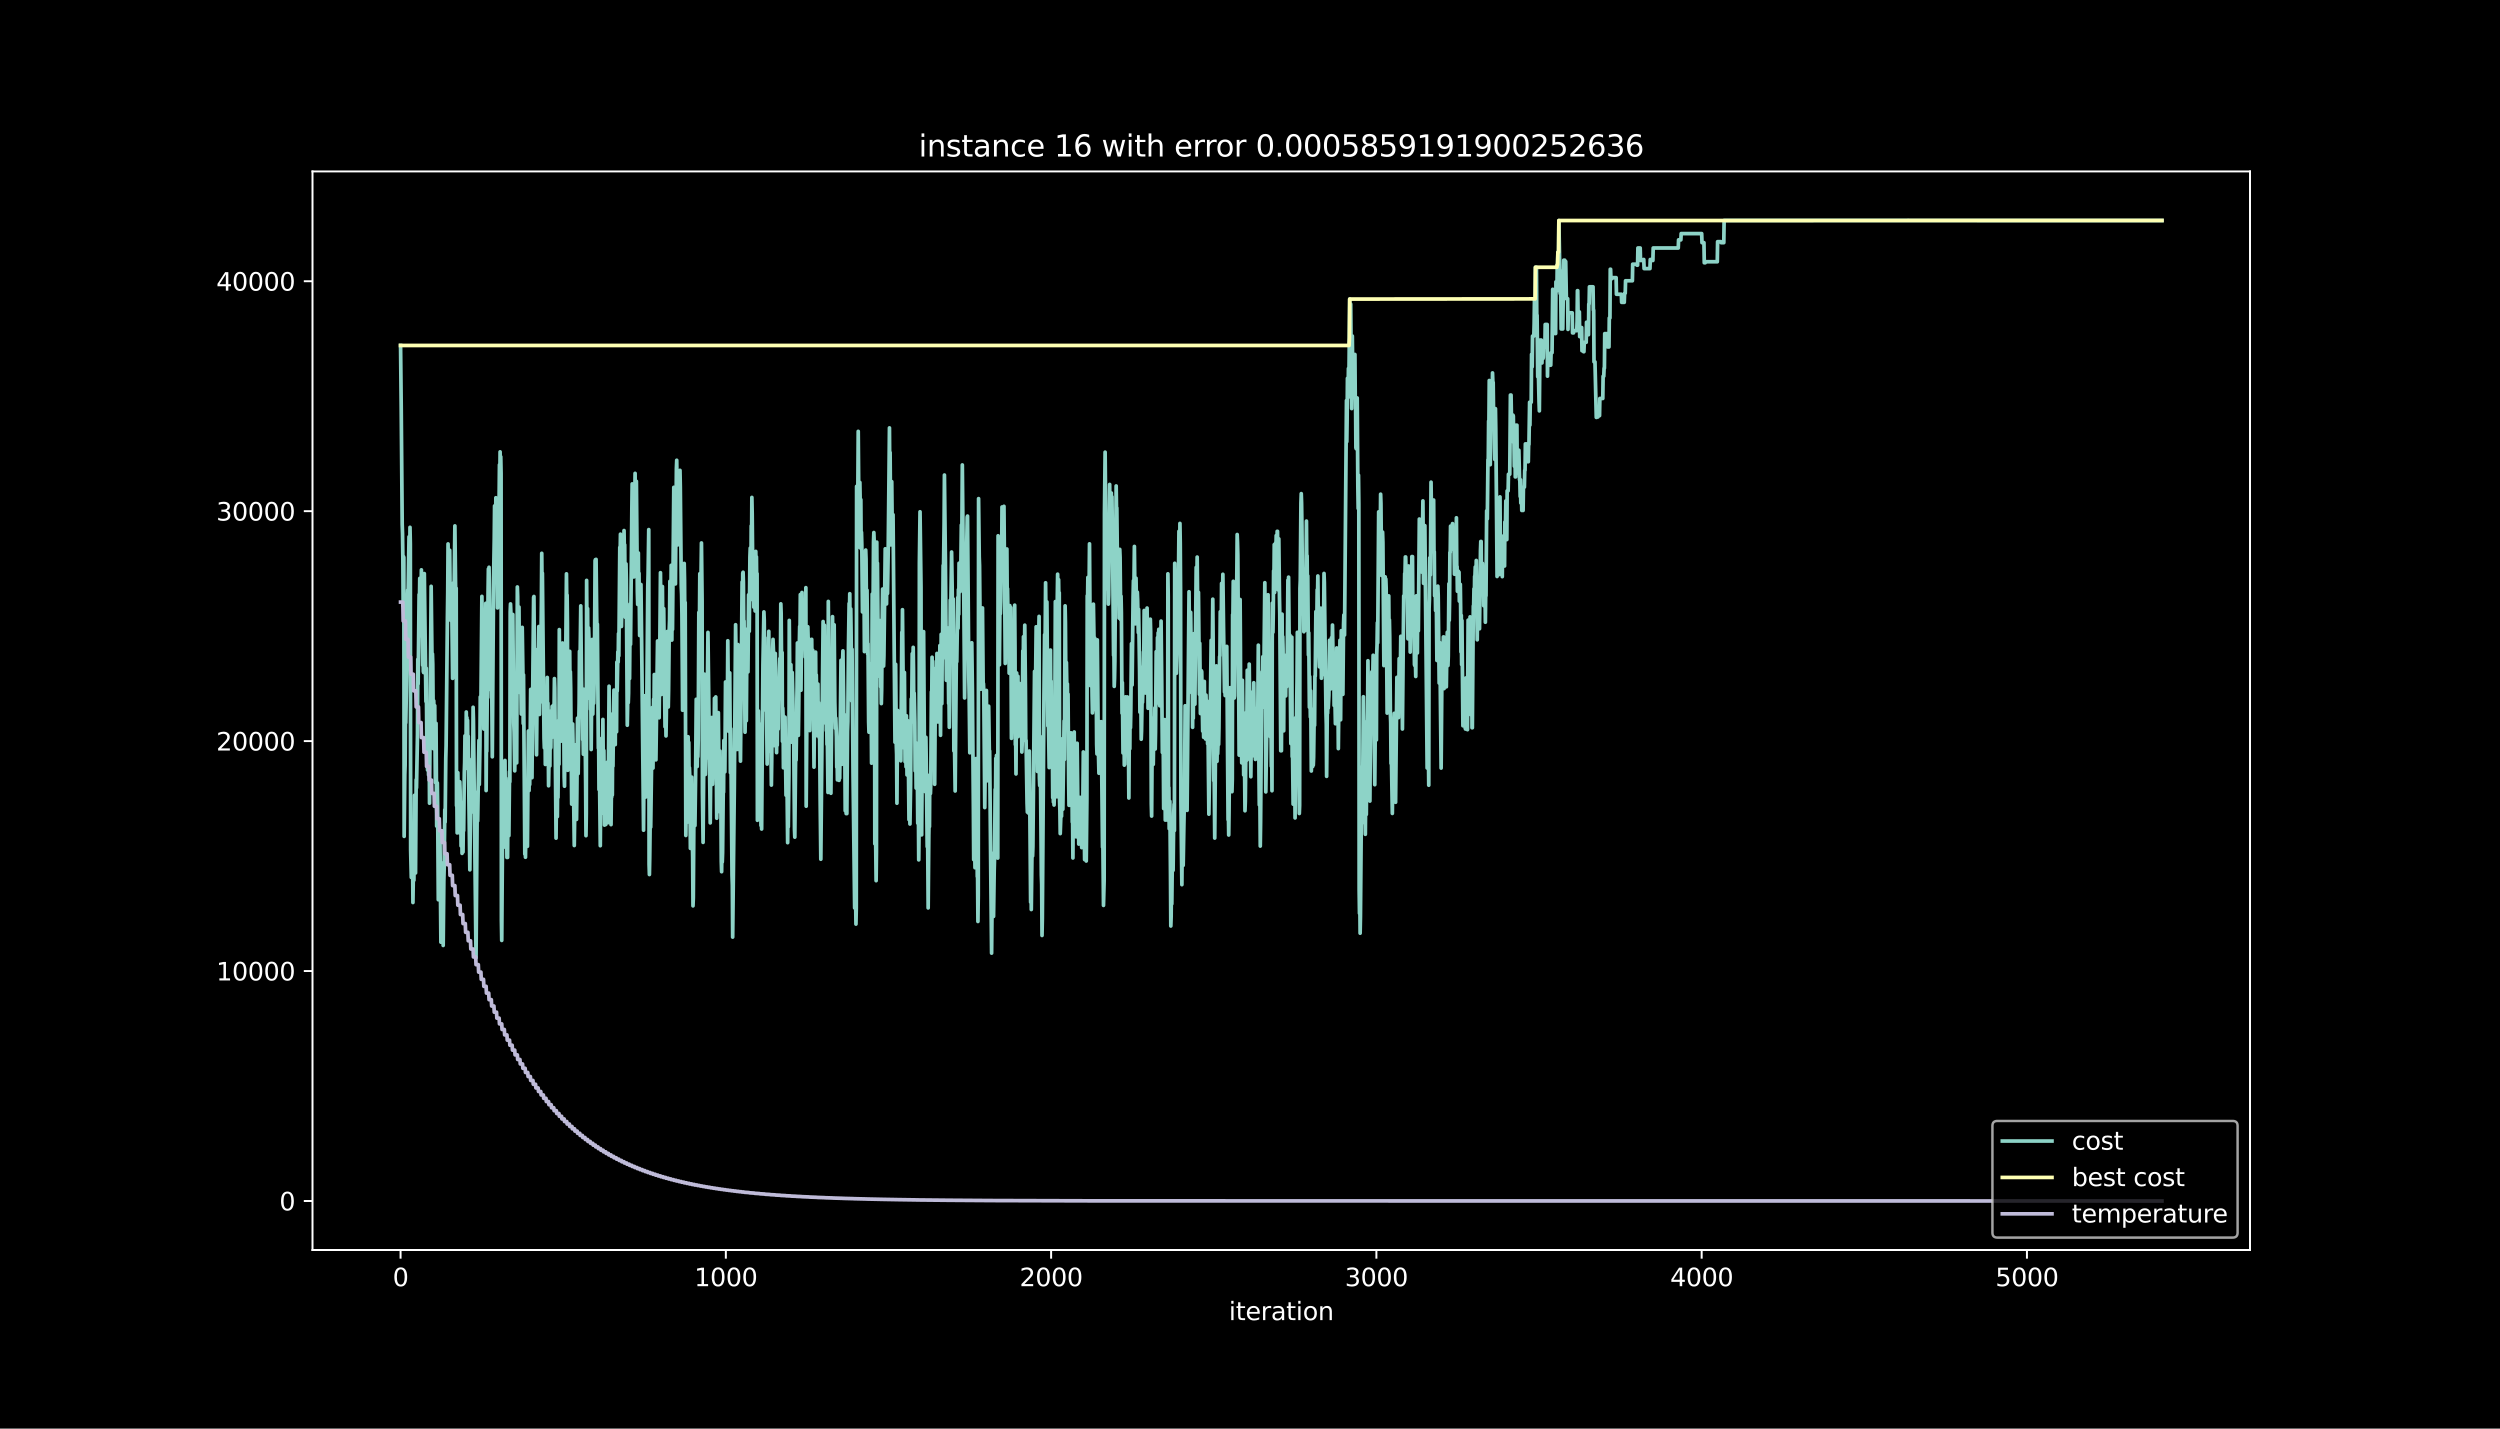<?xml version="1.0" encoding="utf-8" standalone="no"?>
<!DOCTYPE svg PUBLIC "-//W3C//DTD SVG 1.1//EN"
  "http://www.w3.org/Graphics/SVG/1.1/DTD/svg11.dtd">
<svg height="576pt" version="1.1" viewBox="0 0 1008 576" width="1008pt" xmlns="http://www.w3.org/2000/svg" xmlns:xlink="http://www.w3.org/1999/xlink">
 <defs>
  <style type="text/css">*{stroke-linecap:butt;stroke-linejoin:round;}</style>
 </defs>
 <g id="figure_1">
  <g id="patch_1">
   <path d="M 0 576 
L 1008 576 
L 1008 0 
L 0 0 
z
"/>
  </g>
  <g id="axes_1">
   <g id="patch_2">
    <path d="M 126 504 
L 907.2 504 
L 907.2 69.12 
L 126 69.12 
z
"/>
   </g>
   <g id="matplotlib.axis_1">
    <g id="xtick_1">
     <g id="line2d_1">
      <defs>
       <path d="M 0 0 
L 0 3.5 
" id="m74edd2458b" style="stroke:#ffffff;stroke-width:0.8;"/>
      </defs>
      <g>
       <use style="fill:#ffffff;stroke:#ffffff;stroke-width:0.8;" x="161.509" xlink:href="#m74edd2458b" y="504"/>
      </g>
     </g>
     <g id="text_1">
      <!-- 0 -->
      <g style="fill:#ffffff;" transform="translate(158.328 518.598)scale(0.1 -0.1)">
       <defs>
        <path d="M 2034 4250 
Q 1547 4250 1301 3770 
Q 1056 3291 1056 2328 
Q 1056 1369 1301 889 
Q 1547 409 2034 409 
Q 2525 409 2770 889 
Q 3016 1369 3016 2328 
Q 3016 3291 2770 3770 
Q 2525 4250 2034 4250 
z
M 2034 4750 
Q 2819 4750 3233 4129 
Q 3647 3509 3647 2328 
Q 3647 1150 3233 529 
Q 2819 -91 2034 -91 
Q 1250 -91 836 529 
Q 422 1150 422 2328 
Q 422 3509 836 4129 
Q 1250 4750 2034 4750 
z
" id="DejaVuSans-30" transform="scale(0.016)"/>
       </defs>
       <use xlink:href="#DejaVuSans-30"/>
      </g>
     </g>
    </g>
    <g id="xtick_2">
     <g id="line2d_2">
      <g>
       <use style="fill:#ffffff;stroke:#ffffff;stroke-width:0.8;" x="292.66" xlink:href="#m74edd2458b" y="504"/>
      </g>
     </g>
     <g id="text_2">
      <!-- 1000 -->
      <g style="fill:#ffffff;" transform="translate(279.935 518.598)scale(0.1 -0.1)">
       <defs>
        <path d="M 794 531 
L 1825 531 
L 1825 4091 
L 703 3866 
L 703 4441 
L 1819 4666 
L 2450 4666 
L 2450 531 
L 3481 531 
L 3481 0 
L 794 0 
L 794 531 
z
" id="DejaVuSans-31" transform="scale(0.016)"/>
       </defs>
       <use xlink:href="#DejaVuSans-31"/>
       <use x="63.623" xlink:href="#DejaVuSans-30"/>
       <use x="127.246" xlink:href="#DejaVuSans-30"/>
       <use x="190.869" xlink:href="#DejaVuSans-30"/>
      </g>
     </g>
    </g>
    <g id="xtick_3">
     <g id="line2d_3">
      <g>
       <use style="fill:#ffffff;stroke:#ffffff;stroke-width:0.8;" x="423.811" xlink:href="#m74edd2458b" y="504"/>
      </g>
     </g>
     <g id="text_3">
      <!-- 2000 -->
      <g style="fill:#ffffff;" transform="translate(411.086 518.598)scale(0.1 -0.1)">
       <defs>
        <path d="M 1228 531 
L 3431 531 
L 3431 0 
L 469 0 
L 469 531 
Q 828 903 1448 1529 
Q 2069 2156 2228 2338 
Q 2531 2678 2651 2914 
Q 2772 3150 2772 3378 
Q 2772 3750 2511 3984 
Q 2250 4219 1831 4219 
Q 1534 4219 1204 4116 
Q 875 4013 500 3803 
L 500 4441 
Q 881 4594 1212 4672 
Q 1544 4750 1819 4750 
Q 2544 4750 2975 4387 
Q 3406 4025 3406 3419 
Q 3406 3131 3298 2873 
Q 3191 2616 2906 2266 
Q 2828 2175 2409 1742 
Q 1991 1309 1228 531 
z
" id="DejaVuSans-32" transform="scale(0.016)"/>
       </defs>
       <use xlink:href="#DejaVuSans-32"/>
       <use x="63.623" xlink:href="#DejaVuSans-30"/>
       <use x="127.246" xlink:href="#DejaVuSans-30"/>
       <use x="190.869" xlink:href="#DejaVuSans-30"/>
      </g>
     </g>
    </g>
    <g id="xtick_4">
     <g id="line2d_4">
      <g>
       <use style="fill:#ffffff;stroke:#ffffff;stroke-width:0.8;" x="554.962" xlink:href="#m74edd2458b" y="504"/>
      </g>
     </g>
     <g id="text_4">
      <!-- 3000 -->
      <g style="fill:#ffffff;" transform="translate(542.237 518.598)scale(0.1 -0.1)">
       <defs>
        <path d="M 2597 2516 
Q 3050 2419 3304 2112 
Q 3559 1806 3559 1356 
Q 3559 666 3084 287 
Q 2609 -91 1734 -91 
Q 1441 -91 1130 -33 
Q 819 25 488 141 
L 488 750 
Q 750 597 1062 519 
Q 1375 441 1716 441 
Q 2309 441 2620 675 
Q 2931 909 2931 1356 
Q 2931 1769 2642 2001 
Q 2353 2234 1838 2234 
L 1294 2234 
L 1294 2753 
L 1863 2753 
Q 2328 2753 2575 2939 
Q 2822 3125 2822 3475 
Q 2822 3834 2567 4026 
Q 2313 4219 1838 4219 
Q 1578 4219 1281 4162 
Q 984 4106 628 3988 
L 628 4550 
Q 988 4650 1302 4700 
Q 1616 4750 1894 4750 
Q 2613 4750 3031 4423 
Q 3450 4097 3450 3541 
Q 3450 3153 3228 2886 
Q 3006 2619 2597 2516 
z
" id="DejaVuSans-33" transform="scale(0.016)"/>
       </defs>
       <use xlink:href="#DejaVuSans-33"/>
       <use x="63.623" xlink:href="#DejaVuSans-30"/>
       <use x="127.246" xlink:href="#DejaVuSans-30"/>
       <use x="190.869" xlink:href="#DejaVuSans-30"/>
      </g>
     </g>
    </g>
    <g id="xtick_5">
     <g id="line2d_5">
      <g>
       <use style="fill:#ffffff;stroke:#ffffff;stroke-width:0.8;" x="686.112" xlink:href="#m74edd2458b" y="504"/>
      </g>
     </g>
     <g id="text_5">
      <!-- 4000 -->
      <g style="fill:#ffffff;" transform="translate(673.387 518.598)scale(0.1 -0.1)">
       <defs>
        <path d="M 2419 4116 
L 825 1625 
L 2419 1625 
L 2419 4116 
z
M 2253 4666 
L 3047 4666 
L 3047 1625 
L 3713 1625 
L 3713 1100 
L 3047 1100 
L 3047 0 
L 2419 0 
L 2419 1100 
L 313 1100 
L 313 1709 
L 2253 4666 
z
" id="DejaVuSans-34" transform="scale(0.016)"/>
       </defs>
       <use xlink:href="#DejaVuSans-34"/>
       <use x="63.623" xlink:href="#DejaVuSans-30"/>
       <use x="127.246" xlink:href="#DejaVuSans-30"/>
       <use x="190.869" xlink:href="#DejaVuSans-30"/>
      </g>
     </g>
    </g>
    <g id="xtick_6">
     <g id="line2d_6">
      <g>
       <use style="fill:#ffffff;stroke:#ffffff;stroke-width:0.8;" x="817.263" xlink:href="#m74edd2458b" y="504"/>
      </g>
     </g>
     <g id="text_6">
      <!-- 5000 -->
      <g style="fill:#ffffff;" transform="translate(804.538 518.598)scale(0.1 -0.1)">
       <defs>
        <path d="M 691 4666 
L 3169 4666 
L 3169 4134 
L 1269 4134 
L 1269 2991 
Q 1406 3038 1543 3061 
Q 1681 3084 1819 3084 
Q 2600 3084 3056 2656 
Q 3513 2228 3513 1497 
Q 3513 744 3044 326 
Q 2575 -91 1722 -91 
Q 1428 -91 1123 -41 
Q 819 9 494 109 
L 494 744 
Q 775 591 1075 516 
Q 1375 441 1709 441 
Q 2250 441 2565 725 
Q 2881 1009 2881 1497 
Q 2881 1984 2565 2268 
Q 2250 2553 1709 2553 
Q 1456 2553 1204 2497 
Q 953 2441 691 2322 
L 691 4666 
z
" id="DejaVuSans-35" transform="scale(0.016)"/>
       </defs>
       <use xlink:href="#DejaVuSans-35"/>
       <use x="63.623" xlink:href="#DejaVuSans-30"/>
       <use x="127.246" xlink:href="#DejaVuSans-30"/>
       <use x="190.869" xlink:href="#DejaVuSans-30"/>
      </g>
     </g>
    </g>
    <g id="text_7">
     <!-- iteration -->
     <g style="fill:#ffffff;" transform="translate(495.477 532.277)scale(0.1 -0.1)">
      <defs>
       <path d="M 603 3500 
L 1178 3500 
L 1178 0 
L 603 0 
L 603 3500 
z
M 603 4863 
L 1178 4863 
L 1178 4134 
L 603 4134 
L 603 4863 
z
" id="DejaVuSans-69" transform="scale(0.016)"/>
       <path d="M 1172 4494 
L 1172 3500 
L 2356 3500 
L 2356 3053 
L 1172 3053 
L 1172 1153 
Q 1172 725 1289 603 
Q 1406 481 1766 481 
L 2356 481 
L 2356 0 
L 1766 0 
Q 1100 0 847 248 
Q 594 497 594 1153 
L 594 3053 
L 172 3053 
L 172 3500 
L 594 3500 
L 594 4494 
L 1172 4494 
z
" id="DejaVuSans-74" transform="scale(0.016)"/>
       <path d="M 3597 1894 
L 3597 1613 
L 953 1613 
Q 991 1019 1311 708 
Q 1631 397 2203 397 
Q 2534 397 2845 478 
Q 3156 559 3463 722 
L 3463 178 
Q 3153 47 2828 -22 
Q 2503 -91 2169 -91 
Q 1331 -91 842 396 
Q 353 884 353 1716 
Q 353 2575 817 3079 
Q 1281 3584 2069 3584 
Q 2775 3584 3186 3129 
Q 3597 2675 3597 1894 
z
M 3022 2063 
Q 3016 2534 2758 2815 
Q 2500 3097 2075 3097 
Q 1594 3097 1305 2825 
Q 1016 2553 972 2059 
L 3022 2063 
z
" id="DejaVuSans-65" transform="scale(0.016)"/>
       <path d="M 2631 2963 
Q 2534 3019 2420 3045 
Q 2306 3072 2169 3072 
Q 1681 3072 1420 2755 
Q 1159 2438 1159 1844 
L 1159 0 
L 581 0 
L 581 3500 
L 1159 3500 
L 1159 2956 
Q 1341 3275 1631 3429 
Q 1922 3584 2338 3584 
Q 2397 3584 2469 3576 
Q 2541 3569 2628 3553 
L 2631 2963 
z
" id="DejaVuSans-72" transform="scale(0.016)"/>
       <path d="M 2194 1759 
Q 1497 1759 1228 1600 
Q 959 1441 959 1056 
Q 959 750 1161 570 
Q 1363 391 1709 391 
Q 2188 391 2477 730 
Q 2766 1069 2766 1631 
L 2766 1759 
L 2194 1759 
z
M 3341 1997 
L 3341 0 
L 2766 0 
L 2766 531 
Q 2569 213 2275 61 
Q 1981 -91 1556 -91 
Q 1019 -91 701 211 
Q 384 513 384 1019 
Q 384 1609 779 1909 
Q 1175 2209 1959 2209 
L 2766 2209 
L 2766 2266 
Q 2766 2663 2505 2880 
Q 2244 3097 1772 3097 
Q 1472 3097 1187 3025 
Q 903 2953 641 2809 
L 641 3341 
Q 956 3463 1253 3523 
Q 1550 3584 1831 3584 
Q 2591 3584 2966 3190 
Q 3341 2797 3341 1997 
z
" id="DejaVuSans-61" transform="scale(0.016)"/>
       <path d="M 1959 3097 
Q 1497 3097 1228 2736 
Q 959 2375 959 1747 
Q 959 1119 1226 758 
Q 1494 397 1959 397 
Q 2419 397 2687 759 
Q 2956 1122 2956 1747 
Q 2956 2369 2687 2733 
Q 2419 3097 1959 3097 
z
M 1959 3584 
Q 2709 3584 3137 3096 
Q 3566 2609 3566 1747 
Q 3566 888 3137 398 
Q 2709 -91 1959 -91 
Q 1206 -91 779 398 
Q 353 888 353 1747 
Q 353 2609 779 3096 
Q 1206 3584 1959 3584 
z
" id="DejaVuSans-6f" transform="scale(0.016)"/>
       <path d="M 3513 2113 
L 3513 0 
L 2938 0 
L 2938 2094 
Q 2938 2591 2744 2837 
Q 2550 3084 2163 3084 
Q 1697 3084 1428 2787 
Q 1159 2491 1159 1978 
L 1159 0 
L 581 0 
L 581 3500 
L 1159 3500 
L 1159 2956 
Q 1366 3272 1645 3428 
Q 1925 3584 2291 3584 
Q 2894 3584 3203 3211 
Q 3513 2838 3513 2113 
z
" id="DejaVuSans-6e" transform="scale(0.016)"/>
      </defs>
      <use xlink:href="#DejaVuSans-69"/>
      <use x="27.783" xlink:href="#DejaVuSans-74"/>
      <use x="66.992" xlink:href="#DejaVuSans-65"/>
      <use x="128.516" xlink:href="#DejaVuSans-72"/>
      <use x="169.629" xlink:href="#DejaVuSans-61"/>
      <use x="230.908" xlink:href="#DejaVuSans-74"/>
      <use x="270.117" xlink:href="#DejaVuSans-69"/>
      <use x="297.9" xlink:href="#DejaVuSans-6f"/>
      <use x="359.082" xlink:href="#DejaVuSans-6e"/>
     </g>
    </g>
   </g>
   <g id="matplotlib.axis_2">
    <g id="ytick_1">
     <g id="line2d_7">
      <defs>
       <path d="M 0 0 
L -3.5 0 
" id="m435c41154e" style="stroke:#ffffff;stroke-width:0.8;"/>
      </defs>
      <g>
       <use style="fill:#ffffff;stroke:#ffffff;stroke-width:0.8;" x="126" xlink:href="#m435c41154e" y="484.233"/>
      </g>
     </g>
     <g id="text_8">
      <!-- 0 -->
      <g style="fill:#ffffff;" transform="translate(112.638 488.032)scale(0.1 -0.1)">
       <use xlink:href="#DejaVuSans-30"/>
      </g>
     </g>
    </g>
    <g id="ytick_2">
     <g id="line2d_8">
      <g>
       <use style="fill:#ffffff;stroke:#ffffff;stroke-width:0.8;" x="126" xlink:href="#m435c41154e" y="391.522"/>
      </g>
     </g>
     <g id="text_9">
      <!-- 10000 -->
      <g style="fill:#ffffff;" transform="translate(87.188 395.321)scale(0.1 -0.1)">
       <use xlink:href="#DejaVuSans-31"/>
       <use x="63.623" xlink:href="#DejaVuSans-30"/>
       <use x="127.246" xlink:href="#DejaVuSans-30"/>
       <use x="190.869" xlink:href="#DejaVuSans-30"/>
       <use x="254.492" xlink:href="#DejaVuSans-30"/>
      </g>
     </g>
    </g>
    <g id="ytick_3">
     <g id="line2d_9">
      <g>
       <use style="fill:#ffffff;stroke:#ffffff;stroke-width:0.8;" x="126" xlink:href="#m435c41154e" y="298.812"/>
      </g>
     </g>
     <g id="text_10">
      <!-- 20000 -->
      <g style="fill:#ffffff;" transform="translate(87.188 302.611)scale(0.1 -0.1)">
       <use xlink:href="#DejaVuSans-32"/>
       <use x="63.623" xlink:href="#DejaVuSans-30"/>
       <use x="127.246" xlink:href="#DejaVuSans-30"/>
       <use x="190.869" xlink:href="#DejaVuSans-30"/>
       <use x="254.492" xlink:href="#DejaVuSans-30"/>
      </g>
     </g>
    </g>
    <g id="ytick_4">
     <g id="line2d_10">
      <g>
       <use style="fill:#ffffff;stroke:#ffffff;stroke-width:0.8;" x="126" xlink:href="#m435c41154e" y="206.101"/>
      </g>
     </g>
     <g id="text_11">
      <!-- 30000 -->
      <g style="fill:#ffffff;" transform="translate(87.188 209.9)scale(0.1 -0.1)">
       <use xlink:href="#DejaVuSans-33"/>
       <use x="63.623" xlink:href="#DejaVuSans-30"/>
       <use x="127.246" xlink:href="#DejaVuSans-30"/>
       <use x="190.869" xlink:href="#DejaVuSans-30"/>
       <use x="254.492" xlink:href="#DejaVuSans-30"/>
      </g>
     </g>
    </g>
    <g id="ytick_5">
     <g id="line2d_11">
      <g>
       <use style="fill:#ffffff;stroke:#ffffff;stroke-width:0.8;" x="126" xlink:href="#m435c41154e" y="113.391"/>
      </g>
     </g>
     <g id="text_12">
      <!-- 40000 -->
      <g style="fill:#ffffff;" transform="translate(87.188 117.19)scale(0.1 -0.1)">
       <use xlink:href="#DejaVuSans-34"/>
       <use x="63.623" xlink:href="#DejaVuSans-30"/>
       <use x="127.246" xlink:href="#DejaVuSans-30"/>
       <use x="190.869" xlink:href="#DejaVuSans-30"/>
       <use x="254.492" xlink:href="#DejaVuSans-30"/>
      </g>
     </g>
    </g>
   </g>
   <g id="line2d_12">
    <path clip-path="url(#p1c636a9313)" d="M 161.509 139.285 
L 161.771 164.576 
L 162.165 211.395 
L 162.296 215.187 
L 162.427 224.588 
L 162.558 244.242 
L 162.689 224.384 
L 162.821 224.782 
L 162.952 337.222 
L 163.214 312.329 
L 163.345 308.5 
L 163.476 287.659 
L 163.608 291.45 
L 164.001 269.895 
L 164.263 241.535 
L 164.394 237.873 
L 164.526 241.702 
L 164.919 216.42 
L 165.181 233.469 
L 165.312 212.619 
L 165.444 219.303 
L 165.575 342.701 
L 165.837 353.77 
L 165.968 336.035 
L 166.099 344.129 
L 166.231 337.203 
L 166.362 346.159 
L 166.493 363.894 
L 166.624 354.939 
L 166.755 334.088 
L 166.886 354.939 
L 167.149 320.654 
L 167.28 327.339 
L 167.542 351.972 
L 167.804 314.378 
L 167.935 317.641 
L 168.329 296.207 
L 168.46 265.797 
L 168.591 275.764 
L 168.985 239.69 
L 169.116 243.834 
L 169.247 233.191 
L 169.378 239.968 
L 169.509 256.304 
L 169.903 229.761 
L 170.296 254.802 
L 170.427 268.245 
L 170.558 261.561 
L 170.69 270.785 
L 170.821 271.184 
L 171.083 231.272 
L 171.739 282.856 
L 171.87 269.413 
L 172.132 303.707 
L 172.263 299.915 
L 172.395 310.493 
L 172.657 296.883 
L 172.788 312.477 
L 172.919 292.619 
L 173.05 303.262 
L 173.182 323.853 
L 173.837 236.408 
L 174.231 270.424 
L 174.362 263.647 
L 174.493 267.791 
L 174.755 301.88 
L 174.886 282.56 
L 175.149 292.6 
L 175.28 284.506 
L 175.542 315.5 
L 175.673 312.236 
L 175.805 291.645 
L 176.067 333.087 
L 176.329 315.666 
L 176.46 325.179 
L 176.723 362.773 
L 176.985 336.888 
L 177.247 348.607 
L 177.378 336.22 
L 177.772 379.887 
L 177.903 359.296 
L 178.165 374.167 
L 178.428 347.967 
L 178.69 381.204 
L 178.952 355.198 
L 179.083 350.164 
L 179.346 326.439 
L 179.477 331.474 
L 179.739 305.737 
L 179.87 300.703 
L 180.395 248.933 
L 180.526 238.967 
L 180.657 219.312 
L 180.919 238.893 
L 181.051 243.927 
L 181.313 221.862 
L 181.575 249.582 
L 181.706 239.616 
L 181.837 250.194 
L 182.1 239.273 
L 182.493 273.52 
L 182.624 264.296 
L 182.887 234.925 
L 183.018 244.326 
L 183.411 212.044 
L 183.674 235.416 
L 183.805 242.193 
L 183.936 237.159 
L 184.067 324.845 
L 184.198 321.053 
L 184.329 335.822 
L 184.592 311.541 
L 184.854 327.719 
L 184.985 318.494 
L 185.247 335.812 
L 185.379 315.221 
L 185.51 319.05 
L 185.641 331.437 
L 185.772 323.343 
L 185.903 341.078 
L 186.165 326.328 
L 186.297 344.082 
L 186.428 340.42 
L 186.559 328.748 
L 186.69 343.517 
L 186.821 331.131 
L 186.952 334.922 
L 187.215 311.476 
L 187.346 307.332 
L 187.477 296.689 
L 187.739 309.863 
L 187.87 304.829 
L 188.002 287.075 
L 188.133 298.747 
L 188.264 289.346 
L 188.395 306.034 
L 188.526 290.44 
L 188.657 306.034 
L 188.788 296.809 
L 189.051 321.452 
L 189.444 350.72 
L 189.707 324.483 
L 189.838 327.747 
L 189.969 311.059 
L 190.1 326.653 
L 190.362 306.025 
L 190.493 326.616 
L 190.756 285.174 
L 190.887 290.208 
L 191.936 386.191 
L 192.461 319.338 
L 192.592 331.01 
L 193.116 298.543 
L 193.248 316.297 
L 193.51 300.657 
L 193.641 281.002 
L 193.772 289.096 
L 193.903 284.061 
L 194.297 240.46 
L 194.69 280.121 
L 194.821 266.678 
L 195.084 293.944 
L 195.346 256.415 
L 195.477 265.371 
L 195.608 265.77 
L 195.871 243.25 
L 196.002 318.754 
L 196.133 299.099 
L 196.264 302.928 
L 196.789 238.8 
L 196.92 229.399 
L 197.051 239.366 
L 197.182 228.723 
L 197.444 246.143 
L 197.576 255.099 
L 197.838 278.211 
L 197.969 273.177 
L 198.1 281.271 
L 198.231 272.046 
L 198.494 305.144 
L 199.018 233.154 
L 199.281 217.421 
L 199.412 203.978 
L 199.543 208.122 
L 199.674 227.777 
L 199.936 200.696 
L 200.067 221.287 
L 200.199 201.966 
L 200.592 245.104 
L 200.854 221.102 
L 200.985 204.507 
L 201.117 213.731 
L 201.379 187.392 
L 201.51 198.879 
L 201.641 182.191 
L 201.772 195.634 
L 201.904 184.147 
L 202.035 190.924 
L 202.166 371.08 
L 202.297 379.173 
L 202.822 309.205 
L 202.953 308.806 
L 203.215 341.57 
L 203.346 337.426 
L 203.609 306.618 
L 203.74 324.353 
L 203.871 313.71 
L 204.002 317.539 
L 204.133 317.938 
L 204.395 345.714 
L 204.527 325.855 
L 204.658 345.714 
L 204.789 324.863 
L 204.92 335.507 
L 205.051 327.413 
L 205.182 336.925 
L 205.445 311.096 
L 205.576 315.24 
L 205.707 246.764 
L 205.838 243.501 
L 205.969 246.764 
L 206.1 264.5 
L 206.232 251.057 
L 206.494 272.13 
L 206.625 268.338 
L 206.756 247.747 
L 207.15 291.404 
L 207.281 295.196 
L 207.543 310.808 
L 207.936 283.403 
L 208.068 287.065 
L 208.33 307.582 
L 208.592 236.668 
L 208.723 240.497 
L 208.986 279.083 
L 209.248 244.752 
L 209.51 279.194 
L 209.641 264.425 
L 209.773 274.392 
L 209.904 264.425 
L 210.166 287.89 
L 210.56 252.957 
L 210.822 270.275 
L 210.953 291.729 
L 211.084 272.074 
L 211.609 344.397 
L 211.74 334.997 
L 211.871 345.64 
L 212.264 317.113 
L 212.396 326.069 
L 212.527 326.467 
L 212.658 341.236 
L 213.051 294.742 
L 213.314 318.763 
L 213.445 306.377 
L 213.576 316.343 
L 213.969 277.961 
L 214.232 297.347 
L 214.363 301.176 
L 214.494 313.562 
L 214.887 268.06 
L 215.15 240.905 
L 215.281 240.506 
L 215.543 273.029 
L 215.674 263.063 
L 215.806 280.798 
L 215.937 271.842 
L 216.33 304.347 
L 216.724 261.839 
L 216.855 282.43 
L 216.986 275.745 
L 217.248 252.623 
L 217.511 288.076 
L 217.642 276.589 
L 217.773 283.273 
L 217.904 278.731 
L 218.297 242.416 
L 218.429 223.095 
L 218.56 237.864 
L 218.691 231.087 
L 218.953 258.001 
L 219.347 297.708 
L 219.478 301.537 
L 219.609 282.217 
L 219.74 288.901 
L 219.871 308.222 
L 220.134 283.867 
L 220.265 303.188 
L 220.527 292.47 
L 220.658 273.149 
L 220.789 293.008 
L 220.92 283.496 
L 221.183 316.825 
L 221.445 301.194 
L 221.576 297.365 
L 221.707 308.852 
L 221.838 292.257 
L 221.97 301.769 
L 222.101 301.371 
L 222.232 286.602 
L 222.494 297.208 
L 222.625 284.822 
L 222.757 297.208 
L 222.888 288.252 
L 223.019 292.396 
L 223.15 284.302 
L 223.281 295.975 
L 223.543 273.604 
L 223.675 277.396 
L 224.068 322.342 
L 224.199 337.936 
L 224.461 309.214 
L 224.593 309.612 
L 224.724 329.267 
L 224.855 312.579 
L 224.986 321.535 
L 225.248 290.394 
L 225.38 308.148 
L 225.511 253.856 
L 225.773 290.394 
L 225.904 269.803 
L 226.035 279.203 
L 226.166 298.858 
L 226.429 274.855 
L 226.56 286.342 
L 226.822 259.261 
L 227.085 296.448 
L 227.216 276.793 
L 227.478 313.339 
L 227.609 317.001 
L 228.003 267.856 
L 228.134 261.171 
L 228.396 231.374 
L 228.527 243.76 
L 228.658 239.931 
L 228.789 251.418 
L 228.921 310.586 
L 229.052 294.25 
L 229.314 301.306 
L 229.445 281.651 
L 229.576 299.387 
L 229.708 262.618 
L 229.839 280.372 
L 229.97 270.859 
L 230.101 277.544 
L 230.494 324.214 
L 230.626 317.53 
L 230.888 291.905 
L 231.019 298.589 
L 231.412 330.945 
L 231.544 340.912 
L 231.937 312.69 
L 232.068 300.304 
L 232.331 326.551 
L 232.462 330.38 
L 232.593 319.801 
L 232.855 289.55 
L 232.986 296.327 
L 233.117 311.921 
L 233.38 290.375 
L 233.511 283.45 
L 233.642 262.608 
L 233.773 269.534 
L 233.904 265.705 
L 234.167 244.289 
L 234.429 273.103 
L 234.691 289.151 
L 234.822 277.664 
L 234.954 298.255 
L 235.085 294.593 
L 235.216 304.105 
L 235.609 278.323 
L 235.74 277.924 
L 236.134 316.102 
L 236.265 336.944 
L 236.396 327.988 
L 236.527 234.016 
L 236.659 253.671 
L 236.921 245.373 
L 237.052 266.215 
L 237.314 253.161 
L 237.445 256.99 
L 237.708 281.651 
L 237.839 271.008 
L 237.97 276.042 
L 238.101 286.008 
L 238.232 282.346 
L 238.363 302.205 
L 238.757 257.834 
L 239.019 287.937 
L 239.282 272.918 
L 239.413 283.561 
L 239.675 267.476 
L 239.937 226.043 
L 240.068 225.645 
L 240.2 235.045 
L 240.331 225.533 
L 240.593 248.794 
L 240.724 255.479 
L 240.855 251.65 
L 241.249 301.667 
L 241.38 297.523 
L 241.511 318.364 
L 241.642 307.786 
L 241.773 317.298 
L 242.036 340.986 
L 242.298 304.995 
L 242.429 308.658 
L 242.56 327.978 
L 242.691 317.335 
L 242.823 297.477 
L 242.954 310.92 
L 243.085 290.078 
L 243.347 320.376 
L 243.478 302.622 
L 243.741 332.688 
L 244.003 325.067 
L 244.134 315.843 
L 244.265 332.438 
L 244.396 311.587 
L 244.528 326.356 
L 244.659 326.755 
L 244.921 307.276 
L 245.052 311.105 
L 245.183 331.696 
L 245.577 276.682 
L 245.708 297.532 
L 245.839 288.131 
L 245.97 287.733 
L 246.364 332.493 
L 246.495 321.007 
L 246.626 321.405 
L 246.757 312.449 
L 246.888 320.543 
L 247.019 299.692 
L 247.151 308.917 
L 247.413 284.924 
L 247.544 278.239 
L 247.675 298.098 
L 247.806 287.455 
L 247.937 290.718 
L 248.069 300.23 
L 248.2 279.389 
L 248.331 289.355 
L 248.462 286.092 
L 248.593 295.048 
L 248.724 266.956 
L 248.856 278.629 
L 249.118 262.812 
L 249.249 266.956 
L 249.38 255.47 
L 249.511 264.425 
L 249.905 220.666 
L 250.036 224.328 
L 250.167 215.372 
L 250.298 220.406 
L 250.561 252.596 
L 250.692 245.911 
L 250.823 225.06 
L 251.085 235.815 
L 251.216 231.671 
L 251.347 241.637 
L 251.61 213.917 
L 251.741 223.318 
L 251.872 219.655 
L 252.134 248.896 
L 252.397 227.35 
L 252.528 234.035 
L 252.921 292.415 
L 253.052 285.489 
L 253.184 269.895 
L 253.315 283.338 
L 253.446 279.509 
L 253.577 263.174 
L 253.839 273.613 
L 254.102 243.482 
L 254.233 259.818 
L 254.757 205.684 
L 254.888 195.106 
L 255.02 198.369 
L 255.151 217.69 
L 255.282 213.898 
L 255.544 232.635 
L 256.069 190.86 
L 256.331 224.189 
L 256.593 194.067 
L 256.987 238.661 
L 257.118 243.695 
L 257.38 222.956 
L 257.512 242.611 
L 257.643 231.124 
L 257.905 256.239 
L 258.036 242.796 
L 258.167 243.195 
L 258.298 247.339 
L 258.43 235.667 
L 258.823 269.154 
L 259.216 308.435 
L 259.479 334.737 
L 259.872 280.538 
L 260.266 321.405 
L 260.397 311.439 
L 260.659 284.803 
L 260.79 284.404 
L 261.184 236.603 
L 261.315 231.569 
L 261.577 213.537 
L 261.708 348.467 
L 261.839 352.612 
L 261.971 345.834 
L 262.233 324.112 
L 262.364 333.513 
L 263.02 285.267 
L 263.151 293.36 
L 263.282 309.696 
L 263.544 281.873 
L 263.676 288.558 
L 263.807 271.963 
L 264.069 294.028 
L 264.2 290.199 
L 264.463 306.377 
L 265.118 258.446 
L 265.643 272.593 
L 265.774 289.411 
L 266.299 230.911 
L 266.692 280.01 
L 267.086 236.482 
L 267.217 252.076 
L 267.348 245.392 
L 267.479 248.655 
L 267.61 245.392 
L 268.135 293.027 
L 268.266 275.272 
L 268.528 296.726 
L 268.659 288.632 
L 268.922 261.394 
L 269.053 254.617 
L 269.184 257.88 
L 269.446 285.053 
L 269.577 278.369 
L 269.84 253.634 
L 269.971 249.972 
L 270.102 234.378 
L 270.364 250.704 
L 270.495 245.67 
L 270.627 227.935 
L 270.889 258.075 
L 271.02 238.216 
L 271.151 253.81 
L 271.676 196.496 
L 271.807 206.008 
L 271.938 199.083 
L 272.2 217.681 
L 272.332 235.435 
L 272.725 188.848 
L 272.856 185.584 
L 273.25 219.711 
L 273.643 193.483 
L 273.905 209.698 
L 274.037 190.044 
L 274.168 189.645 
L 274.299 196.329 
L 274.692 236.427 
L 274.823 239.69 
L 274.955 247.784 
L 275.217 286.37 
L 275.873 227.174 
L 276.004 234.1 
L 276.135 251.854 
L 276.266 242.898 
L 276.528 336.86 
L 276.791 313.998 
L 276.922 325.67 
L 277.053 316.714 
L 277.184 331.483 
L 277.446 297.059 
L 277.578 306.015 
L 277.709 299.331 
L 277.84 312.774 
L 277.971 309.51 
L 278.102 312.774 
L 278.364 342.061 
L 278.496 329.675 
L 278.627 341.162 
L 278.889 313.339 
L 279.151 338.9 
L 279.283 345.584 
L 279.414 365.239 
L 279.545 361.975 
L 279.807 324.798 
L 279.938 328.062 
L 280.069 321.377 
L 280.201 332.864 
L 280.463 312.774 
L 280.725 281.957 
L 280.856 291.469 
L 280.988 288.206 
L 281.119 309.047 
L 281.25 298.404 
L 281.381 305.088 
L 281.512 298.404 
L 281.774 246.912 
L 281.906 267.503 
L 282.168 231.309 
L 282.43 250.046 
L 282.824 218.923 
L 283.086 242.444 
L 283.217 319.56 
L 283.479 339.651 
L 283.742 309.353 
L 284.004 271.824 
L 284.266 295.678 
L 284.397 312.273 
L 284.529 305.496 
L 284.66 305.895 
L 284.922 279.723 
L 285.053 284.757 
L 285.184 280.613 
L 285.447 254.987 
L 286.365 331.789 
L 286.627 305.097 
L 286.758 309.242 
L 286.889 305.978 
L 287.02 289.29 
L 287.283 316.251 
L 287.414 312.106 
L 287.545 294.371 
L 287.807 311.698 
L 288.07 281.558 
L 288.201 281.957 
L 288.332 301.612 
L 288.594 281.002 
L 288.988 329.907 
L 289.119 320.682 
L 289.25 320.283 
L 289.643 287.343 
L 290.037 327.227 
L 290.299 302.798 
L 290.43 315.184 
L 290.562 310.15 
L 290.824 347.327 
L 290.955 351.471 
L 291.086 340.893 
L 291.217 347.577 
L 291.348 343.748 
L 291.611 319.013 
L 291.742 319.412 
L 291.873 298.561 
L 292.266 311.216 
L 292.529 274.967 
L 292.791 289.207 
L 292.922 285.545 
L 293.053 274.967 
L 293.185 283.06 
L 293.316 278.944 
L 293.447 258.353 
L 293.709 284.33 
L 293.84 294.909 
L 293.971 288.224 
L 294.103 291.886 
L 294.234 271.295 
L 294.496 311.541 
L 294.627 293.805 
L 295.152 352.843 
L 295.283 356.988 
L 295.414 377.838 
L 296.07 318.253 
L 296.594 251.891 
L 296.857 271.49 
L 296.988 259.818 
L 297.119 302.186 
L 297.25 292.22 
L 297.513 259.883 
L 297.644 302.121 
L 297.906 278.656 
L 298.168 300.202 
L 298.299 296.939 
L 298.431 300.202 
L 298.562 306.887 
L 299.217 234.647 
L 299.349 250.982 
L 299.48 231.124 
L 299.611 230.725 
L 299.742 234.869 
L 299.873 254.524 
L 300.004 250.38 
L 300.398 295.224 
L 300.529 288.447 
L 300.66 288.845 
L 300.791 283.811 
L 300.922 290.588 
L 301.185 253.68 
L 301.316 270.016 
L 301.447 259.438 
L 301.578 270.924 
L 301.84 239.82 
L 302.103 254.542 
L 302.365 224.643 
L 302.496 220.981 
L 302.627 241.832 
L 302.759 232.607 
L 302.89 212.016 
L 303.021 221.417 
L 303.152 200.566 
L 303.283 207.251 
L 303.545 235.018 
L 303.677 225.617 
L 303.939 244.808 
L 304.07 233.136 
L 304.201 243.714 
L 304.332 239.57 
L 304.464 246.347 
L 304.726 222.326 
L 304.857 231.281 
L 304.988 224.504 
L 305.119 237.947 
L 305.25 231.263 
L 305.382 330.741 
L 305.644 290.292 
L 305.775 286.63 
L 305.906 295.854 
L 306.037 291.71 
L 306.168 295.372 
L 306.3 304.328 
L 306.562 297.402 
L 306.824 332.855 
L 306.955 326.171 
L 307.087 334.264 
L 307.611 268.152 
L 308.005 246.718 
L 308.136 249.981 
L 308.267 266.317 
L 308.398 257.092 
L 308.529 274.827 
L 308.66 264.249 
L 308.923 286.602 
L 309.054 283.338 
L 309.316 308.073 
L 309.447 292.48 
L 309.578 303.123 
L 309.972 254.552 
L 310.234 292.081 
L 310.365 285.304 
L 310.496 265.445 
L 311.021 316.547 
L 311.152 307.146 
L 311.546 261.588 
L 311.677 257.797 
L 311.939 264.722 
L 312.201 300.638 
L 312.595 263.47 
L 313.119 303.466 
L 313.251 284.145 
L 313.382 300.48 
L 313.644 274.651 
L 313.775 293.972 
L 313.906 282.3 
L 314.038 281.901 
L 314.3 269.154 
L 314.431 265.492 
L 314.562 274.892 
L 314.693 264.314 
L 314.824 243.473 
L 314.956 247.265 
L 315.218 278.684 
L 315.349 263.09 
L 315.48 298.914 
L 315.611 285.471 
L 315.742 288.734 
L 315.874 309.575 
L 316.005 305.913 
L 316.136 305.515 
L 316.398 298.107 
L 316.529 289.151 
L 316.923 320.636 
L 317.185 302.464 
L 317.579 339.762 
L 317.71 323.426 
L 317.841 333.393 
L 318.103 311.856 
L 318.234 250.148 
L 318.497 280.288 
L 318.628 273.604 
L 318.759 278.638 
L 318.89 267.995 
L 319.152 299.229 
L 319.415 271.147 
L 319.677 281.493 
L 319.808 298.181 
L 319.939 287.538 
L 320.333 334.273 
L 320.464 337.537 
L 320.726 311.198 
L 320.857 299.711 
L 320.989 306.488 
L 321.251 285.091 
L 321.382 276.997 
L 321.513 259.243 
L 321.644 267.336 
L 321.907 296.503 
L 322.038 287.102 
L 322.3 259.354 
L 322.431 252.577 
L 322.562 256.406 
L 322.693 239.718 
L 322.956 278.304 
L 323.218 249.471 
L 323.349 238.893 
L 323.612 259.15 
L 323.743 255.358 
L 323.874 242.972 
L 324.005 255.358 
L 324.136 250.324 
L 324.267 249.925 
L 324.398 261.412 
L 324.53 258.149 
L 324.661 264.926 
L 324.923 236.946 
L 325.054 325.058 
L 325.579 257.741 
L 325.71 252.707 
L 325.841 257.741 
L 325.972 257.342 
L 326.103 278.193 
L 326.235 274.401 
L 326.366 278.23 
L 326.497 294.566 
L 326.759 274.614 
L 326.89 278.758 
L 327.021 262.423 
L 327.153 262.821 
L 327.284 257.787 
L 327.415 274.382 
L 327.546 270.238 
L 327.677 262.145 
L 327.94 275.272 
L 328.202 309.307 
L 328.464 278.749 
L 328.595 272.065 
L 328.726 275.328 
L 328.858 262.942 
L 328.989 283.783 
L 329.12 272.111 
L 329.251 278.888 
L 329.382 296.624 
L 329.644 276.2 
L 329.776 275.801 
L 329.907 292.489 
L 330.038 283.264 
L 330.3 297.375 
L 330.431 290.449 
L 330.694 322.712 
L 330.956 346.437 
L 331.218 318.809 
L 331.874 250.602 
L 332.005 270.257 
L 332.136 260.29 
L 332.267 272.677 
L 332.399 252.086 
L 332.792 287.937 
L 332.923 291.729 
L 333.054 273.993 
L 333.186 294.584 
L 333.317 290.792 
L 333.448 300.193 
L 333.579 296.93 
L 333.841 319.514 
L 333.972 242.49 
L 334.235 283.922 
L 334.497 267.921 
L 334.759 285.415 
L 335.022 319.838 
L 335.415 277.442 
L 335.546 268.486 
L 335.677 248.627 
L 335.94 272.983 
L 336.071 263.016 
L 336.202 266.678 
L 336.333 251.909 
L 336.595 283.107 
L 336.858 293.676 
L 336.989 289.531 
L 337.251 296.939 
L 337.382 309.325 
L 337.514 305.496 
L 337.645 314.452 
L 337.776 298.116 
L 337.907 308.083 
L 338.169 298.042 
L 338.3 314.637 
L 338.432 303.151 
L 338.563 313.794 
L 338.825 290.681 
L 339.087 266.242 
L 339.481 308.166 
L 339.612 295.78 
L 339.743 266.224 
L 339.874 262.432 
L 340.137 281.966 
L 340.268 298.561 
L 340.399 287.983 
L 340.661 306.043 
L 340.792 326.884 
L 340.923 320.107 
L 341.186 328.043 
L 341.317 324.251 
L 341.448 328.043 
L 341.71 294.807 
L 341.842 290.978 
L 342.104 260.624 
L 342.366 243.306 
L 342.497 248.34 
L 342.628 239.384 
L 342.76 259.243 
L 343.022 245.485 
L 343.153 254.885 
L 343.415 282.652 
L 343.546 261.811 
L 343.94 311.596 
L 344.596 366.092 
L 344.727 361.948 
L 344.858 350.461 
L 345.12 372.591 
L 345.251 365.906 
L 345.383 196.098 
L 345.514 213.833 
L 345.645 204.877 
L 345.776 204.479 
L 345.907 194.512 
L 346.038 173.921 
L 346.432 220.601 
L 346.694 194.512 
L 346.956 210.663 
L 347.088 201.438 
L 347.219 221.296 
L 347.35 214.612 
L 347.481 219.646 
L 347.743 246.727 
L 348.137 222.567 
L 348.399 241.878 
L 348.53 262.719 
L 348.661 242.861 
L 348.792 250.955 
L 349.055 221.788 
L 349.186 225.45 
L 349.448 258.548 
L 349.579 237.957 
L 349.842 263.693 
L 349.973 259.549 
L 350.235 291.08 
L 350.366 295.224 
L 350.629 272.704 
L 350.76 283.348 
L 350.891 283.746 
L 351.153 267.531 
L 351.416 307.703 
L 351.678 239.533 
L 351.809 260.383 
L 351.94 257.12 
L 352.202 218.515 
L 352.334 214.723 
L 352.596 221.779 
L 352.727 340.225 
L 352.858 320.571 
L 353.252 355.087 
L 353.383 343.415 
L 353.514 218.589 
L 353.645 239.431 
L 353.776 227.044 
L 354.039 257.009 
L 354.17 272.602 
L 354.563 251.205 
L 354.694 271.063 
L 354.825 250.222 
L 354.957 259.178 
L 355.088 276.932 
L 355.219 270.248 
L 355.35 283.691 
L 355.481 278.313 
L 355.743 248.071 
L 355.875 237.493 
L 356.268 268.551 
L 356.399 264.407 
L 356.924 221.278 
L 357.055 225.422 
L 357.186 241.016 
L 357.317 232.922 
L 357.448 243.501 
L 357.58 226.813 
L 357.842 239.301 
L 358.104 223.299 
L 358.367 198.786 
L 358.629 172.531 
L 358.76 192.389 
L 358.891 182.423 
L 359.153 219.702 
L 359.416 199.222 
L 359.547 194.188 
L 359.809 219.739 
L 359.94 216.475 
L 360.071 207.52 
L 360.858 299.266 
L 361.121 267.846 
L 361.383 300.36 
L 361.514 304.189 
L 361.645 323.844 
L 361.908 286.453 
L 362.17 301.454 
L 362.301 301.055 
L 362.432 288.669 
L 362.563 299.247 
L 362.694 291.154 
L 362.826 300.555 
L 362.957 290.588 
L 363.219 306.766 
L 363.613 254.932 
L 363.744 266.419 
L 363.875 245.828 
L 364.268 288.067 
L 364.399 301.51 
L 364.531 290.866 
L 364.662 271.138 
L 364.924 307.128 
L 365.055 289.374 
L 365.318 309.177 
L 365.449 288.586 
L 365.711 312.459 
L 365.973 290.56 
L 366.104 308.315 
L 366.236 304.652 
L 366.498 330.482 
L 366.629 321.526 
L 366.891 332.243 
L 367.154 316.241 
L 367.416 281.818 
L 367.547 291.33 
L 367.809 263.563 
L 367.941 274.141 
L 368.203 261.014 
L 368.334 270.238 
L 368.465 290.097 
L 368.596 279.454 
L 368.859 291.172 
L 368.99 310.827 
L 369.121 299.34 
L 369.252 303.002 
L 369.383 317.771 
L 369.514 314.109 
L 369.777 299.739 
L 370.039 331.928 
L 370.17 321.962 
L 370.301 326.106 
L 370.432 346.697 
L 370.564 335.024 
L 370.695 226.98 
L 370.957 206.351 
L 371.35 236.872 
L 371.482 325.132 
L 371.613 336.619 
L 372.006 279.426 
L 372.137 286.203 
L 372.4 254.672 
L 372.793 314.1 
L 372.924 299.331 
L 373.055 319.189 
L 373.318 297.291 
L 373.58 316.603 
L 373.842 341.384 
L 373.973 328.998 
L 374.236 366.073 
L 374.498 336.832 
L 374.629 330.055 
L 374.76 333.319 
L 374.892 312.468 
L 375.154 319.959 
L 375.285 316.13 
L 375.547 278.944 
L 375.678 282.736 
L 375.81 265 
L 375.941 275.578 
L 376.072 266.623 
L 376.203 276.023 
L 376.334 269.339 
L 376.596 300.666 
L 376.728 295.632 
L 376.859 316.223 
L 377.121 279.88 
L 377.252 286.657 
L 377.383 282.865 
L 377.515 287.9 
L 377.777 263.461 
L 377.908 270.238 
L 378.039 291.08 
L 378.17 270.229 
L 378.301 291.08 
L 378.695 270.192 
L 378.826 276.969 
L 378.957 260.281 
L 379.219 296.475 
L 379.482 255.766 
L 379.613 263.86 
L 379.744 283.718 
L 379.875 265.983 
L 380.006 265.584 
L 380.269 227.972 
L 380.4 231.634 
L 380.662 211.191 
L 380.793 191.536 
L 381.187 226.321 
L 381.58 274.308 
L 381.711 253.458 
L 381.843 274.308 
L 381.974 253.467 
L 382.105 262.423 
L 382.236 253.198 
L 382.498 283.635 
L 382.629 279.806 
L 382.761 293.249 
L 382.892 282.671 
L 383.154 241.962 
L 383.285 246.106 
L 383.416 241.962 
L 383.679 222.576 
L 383.941 238.726 
L 384.072 258.585 
L 384.334 241.48 
L 384.466 259.234 
L 384.597 302.77 
L 384.728 291.284 
L 384.99 309.696 
L 385.121 318.921 
L 385.646 258.714 
L 385.777 266.808 
L 386.17 240.914 
L 386.302 253.3 
L 386.433 237.706 
L 386.564 247.673 
L 386.695 227.082 
L 386.826 238.568 
L 386.957 227.925 
L 387.089 238.568 
L 387.22 234.424 
L 387.351 234.026 
L 387.613 211.673 
L 387.744 226.442 
L 388.007 187.466 
L 388.269 214.742 
L 388.4 231.077 
L 388.531 231.476 
L 388.925 281.41 
L 389.318 238.689 
L 389.449 247.645 
L 389.712 224.124 
L 389.974 208.484 
L 390.105 208.085 
L 390.63 273.261 
L 390.761 280.038 
L 391.023 303.521 
L 391.154 287.186 
L 391.285 297.764 
L 391.548 284.061 
L 391.81 259.169 
L 392.072 278.48 
L 392.466 326.013 
L 392.597 346.604 
L 392.728 325.753 
L 393.121 349.858 
L 393.384 309.696 
L 393.515 305.867 
L 393.908 334.079 
L 394.04 353.4 
L 394.171 353.798 
L 394.302 371.534 
L 394.433 360.956 
L 394.564 201.048 
L 394.826 224.495 
L 394.958 228.157 
L 395.22 256.703 
L 395.482 277.887 
L 395.613 258.566 
L 395.744 267.522 
L 396.138 245.123 
L 396.4 275.263 
L 396.531 275.662 
L 396.663 278.925 
L 397.056 325.614 
L 397.318 301.5 
L 397.449 308.185 
L 397.581 299.229 
L 397.712 278.388 
L 397.974 314.823 
L 398.105 297.069 
L 398.236 307.712 
L 398.368 288.391 
L 398.499 295.317 
L 398.63 284.738 
L 398.892 303.169 
L 399.023 302.77 
L 399.548 358.74 
L 399.81 384.3 
L 400.204 344.092 
L 400.335 361.846 
L 400.466 358.017 
L 400.597 369.503 
L 400.859 350.943 
L 400.991 345.909 
L 401.253 318.29 
L 401.384 325.067 
L 401.515 305.746 
L 401.646 322.342 
L 401.777 304.588 
L 402.171 342.71 
L 402.302 345.974 
L 402.433 216.03 
L 402.695 243.547 
L 402.827 247.209 
L 402.958 268.06 
L 403.22 238.513 
L 403.351 247.469 
L 403.482 242.434 
L 403.614 227.666 
L 403.745 232.7 
L 403.876 223.744 
L 404.007 204.423 
L 404.269 233.831 
L 404.4 212.98 
L 404.532 233.571 
L 404.794 204.145 
L 405.187 250.815 
L 405.319 267.503 
L 405.581 247.376 
L 405.712 246.977 
L 405.843 241.943 
L 405.974 221.352 
L 406.105 241.007 
L 406.237 237.345 
L 406.63 262.024 
L 406.761 255.099 
L 406.892 271.434 
L 407.155 244.187 
L 407.417 265.825 
L 407.548 244.975 
L 407.81 297.708 
L 407.942 292.674 
L 408.204 260.105 
L 408.466 285.211 
L 408.728 254.403 
L 408.86 274.994 
L 409.122 244.001 
L 409.253 261.755 
L 409.384 300.249 
L 409.515 296.457 
L 409.646 312.051 
L 409.909 271.342 
L 410.171 297.189 
L 410.433 272.677 
L 410.565 290.412 
L 410.696 281.456 
L 410.827 280.548 
L 410.958 275.514 
L 411.089 279.176 
L 411.351 295.882 
L 411.483 279.287 
L 411.614 297.022 
L 411.745 277.368 
L 412.007 303.215 
L 412.138 299.952 
L 412.401 262.414 
L 412.532 273.057 
L 412.663 256.721 
L 412.925 276.32 
L 413.188 252.067 
L 413.45 278.063 
L 413.581 298.904 
L 413.712 298.506 
L 414.106 323.788 
L 414.237 327.45 
L 414.368 314.007 
L 414.63 327.802 
L 415.024 302.817 
L 415.548 363.755 
L 415.679 347.068 
L 415.811 366.722 
L 416.073 345.158 
L 416.204 333.671 
L 416.335 345.158 
L 416.466 341.366 
L 417.122 270.711 
L 417.384 290.097 
L 417.778 252.716 
L 418.171 290.199 
L 418.302 311.049 
L 418.434 307.387 
L 418.827 255.219 
L 418.958 248.535 
L 419.089 313.469 
L 419.22 316.733 
L 419.352 296.874 
L 419.483 306.84 
L 419.876 352.797 
L 420.007 356.589 
L 420.139 377.18 
L 420.27 370.403 
L 420.925 280.446 
L 421.188 255.896 
L 421.319 268.282 
L 421.581 234.981 
L 421.844 259.91 
L 421.975 256.119 
L 422.106 242.675 
L 422.499 292.693 
L 422.63 283.181 
L 423.024 309.492 
L 423.286 286.528 
L 423.548 262.108 
L 423.68 282.699 
L 423.811 274.605 
L 423.942 294.464 
L 424.073 294.065 
L 424.204 287.288 
L 424.467 321.637 
L 424.598 309.965 
L 424.729 323.408 
L 424.86 314.007 
L 424.991 324.585 
L 425.122 320.441 
L 425.253 303.846 
L 425.516 242.564 
L 426.04 309.779 
L 426.171 321.266 
L 426.303 240.738 
L 426.434 231.513 
L 426.696 247.144 
L 426.827 233.701 
L 426.958 243.102 
L 427.09 238.958 
L 427.221 323.046 
L 427.352 326.708 
L 427.483 336.109 
L 427.745 328.655 
L 427.876 319.143 
L 428.008 329.109 
L 428.27 297.912 
L 428.532 326.291 
L 428.795 307.693 
L 429.057 290.644 
L 429.188 306.238 
L 429.45 244.279 
L 429.581 251.057 
L 429.713 270.377 
L 429.844 270.776 
L 429.975 267.114 
L 430.237 282.43 
L 430.368 275.745 
L 430.499 291.339 
L 430.631 279.852 
L 430.893 315.472 
L 431.024 324.696 
L 431.155 306.942 
L 431.286 324.696 
L 431.418 319.662 
L 431.549 323.806 
L 431.811 295.474 
L 432.073 322.453 
L 432.204 311.81 
L 432.336 331.464 
L 432.467 328.201 
L 432.598 345.936 
L 432.729 325.086 
L 432.86 324.687 
L 433.122 295.14 
L 433.254 315.991 
L 433.385 300.397 
L 433.516 320.988 
L 433.647 317.159 
L 433.909 337.416 
L 434.041 333.754 
L 434.303 299.683 
L 434.696 334.876 
L 434.827 327.951 
L 434.959 340.337 
L 435.09 330.825 
L 435.221 335.859 
L 435.352 336.257 
L 435.483 321.489 
L 435.746 337.926 
L 435.877 325.54 
L 436.008 329.369 
L 436.139 341.755 
L 436.27 322.434 
L 436.401 337.203 
L 436.532 332.169 
L 436.795 303.188 
L 436.926 324.029 
L 437.057 323.63 
L 437.319 346.595 
L 437.582 319.078 
L 437.844 329.425 
L 437.975 347.16 
L 438.237 321.813 
L 438.369 240.191 
L 438.5 243.454 
L 438.631 232.811 
L 438.893 253.291 
L 439.024 248.257 
L 439.287 219.275 
L 439.68 276.459 
L 439.942 247.172 
L 440.073 256.397 
L 440.336 280.752 
L 440.467 287.436 
L 440.86 243.593 
L 441.123 259.41 
L 441.254 266.187 
L 441.385 257.231 
L 441.647 286.212 
L 441.91 263.628 
L 442.172 300.175 
L 442.303 304.003 
L 442.434 258.001 
L 442.828 300.944 
L 443.09 311.773 
L 443.221 290.922 
L 443.352 310.781 
L 443.483 293.045 
L 443.746 310.363 
L 444.008 290.996 
L 444.533 341.579 
L 444.664 337.917 
L 444.926 365.053 
L 445.188 355.013 
L 445.32 206.991 
L 445.582 182.312 
L 445.975 223.79 
L 446.106 218.756 
L 446.369 237.493 
L 446.5 234.23 
L 446.631 224.717 
L 446.893 243.575 
L 447.024 239.913 
L 447.418 195.328 
L 447.68 226.136 
L 448.074 198.768 
L 448.205 219.609 
L 448.336 200.288 
L 448.598 221.825 
L 448.992 264.24 
L 449.123 260.411 
L 449.254 276.747 
L 449.385 273.483 
L 449.516 266.706 
L 450.041 195.94 
L 450.172 205.165 
L 450.303 204.766 
L 450.566 229.399 
L 450.697 229.399 
L 450.828 225.607 
L 450.959 237.994 
L 451.09 229.9 
L 451.221 249.221 
L 451.484 221.5 
L 451.615 224.764 
L 451.877 249.87 
L 452.008 240.358 
L 452.139 247.135 
L 452.402 287.584 
L 452.533 275.198 
L 452.795 303.596 
L 453.057 283.728 
L 453.189 291.821 
L 453.32 308.509 
L 453.451 290.755 
L 453.713 301.825 
L 453.844 280.974 
L 453.975 301.825 
L 454.107 282.504 
L 454.238 282.903 
L 454.369 300.657 
L 454.5 281.002 
L 454.894 308.166 
L 455.025 304.022 
L 455.156 321.758 
L 455.418 281.308 
L 455.549 301.899 
L 455.68 281.048 
L 455.812 293.434 
L 455.943 286.509 
L 456.205 259.53 
L 456.467 276.181 
L 456.861 240.821 
L 456.992 234.137 
L 457.123 243.093 
L 457.385 220.323 
L 457.648 244.604 
L 457.779 251.529 
L 458.041 233.117 
L 458.303 248.794 
L 458.435 245.531 
L 458.566 238.754 
L 458.697 242.017 
L 458.959 255.08 
L 459.09 245.679 
L 459.484 270.813 
L 459.615 287.149 
L 459.746 286.75 
L 459.877 268.996 
L 460.14 298.051 
L 460.271 294.788 
L 460.533 279.055 
L 460.664 283.199 
L 460.926 274.503 
L 461.058 262.831 
L 461.189 262.831 
L 461.32 246.143 
L 461.451 249.935 
L 461.845 279.417 
L 461.976 269.45 
L 462.107 248.609 
L 462.238 269.45 
L 462.5 245.169 
L 462.631 254.125 
L 462.894 285.582 
L 463.025 264.741 
L 463.156 274.707 
L 463.287 255.052 
L 463.418 258.881 
L 463.549 274.475 
L 463.812 249.657 
L 463.943 254.691 
L 464.205 324.001 
L 464.336 329.035 
L 464.599 292.6 
L 464.73 306.043 
L 464.861 292.6 
L 464.992 308.194 
L 465.254 289.457 
L 465.517 297.078 
L 465.648 285.406 
L 465.779 302.001 
L 465.91 295.075 
L 466.173 262.738 
L 466.304 283.589 
L 466.435 265.835 
L 466.566 274.79 
L 466.697 257.055 
L 466.828 274.809 
L 466.959 255.154 
L 467.091 271.49 
L 467.222 253.736 
L 467.484 280.891 
L 467.615 284.553 
L 467.746 279.519 
L 467.877 258.668 
L 468.009 262.812 
L 468.14 250.426 
L 468.402 274.512 
L 468.664 303.392 
L 468.927 295.901 
L 469.058 305.413 
L 469.189 326.004 
L 469.32 306.145 
L 469.451 309.807 
L 469.582 290.153 
L 469.845 330.658 
L 470.107 299.294 
L 470.238 306.219 
L 470.5 330.639 
L 470.632 330.241 
L 470.763 330.639 
L 470.894 231.365 
L 471.025 240.321 
L 471.156 321.683 
L 471.287 317.539 
L 471.419 334.134 
L 471.55 333.736 
L 471.681 323.093 
L 471.943 352.519 
L 472.074 373.36 
L 472.205 369.568 
L 472.337 352.973 
L 472.468 364.46 
L 472.861 331.066 
L 472.992 350.924 
L 473.255 327.904 
L 473.386 324.242 
L 473.517 334.885 
L 473.648 227.119 
L 473.779 246.773 
L 473.91 230.178 
L 474.173 259.994 
L 474.304 271.481 
L 474.566 263.183 
L 474.697 243.528 
L 474.828 248.563 
L 475.222 226.599 
L 475.353 214.213 
L 475.615 231.634 
L 475.747 211.043 
L 475.878 219.136 
L 476.009 238.791 
L 476.14 323.213 
L 476.533 356.7 
L 476.796 322.351 
L 477.058 348.912 
L 477.32 333.634 
L 477.583 320.024 
L 477.845 284.571 
L 478.107 296.494 
L 478.501 308.982 
L 478.632 326.736 
L 479.419 238.596 
L 479.681 266.224 
L 479.812 277.711 
L 480.074 246.894 
L 480.468 279.333 
L 480.599 276.07 
L 480.73 272.408 
L 480.861 293.258 
L 480.993 268.746 
L 481.124 289.587 
L 481.386 255.497 
L 481.517 274.818 
L 481.648 274.42 
L 481.779 283.932 
L 482.304 228.76 
L 482.435 246.514 
L 482.698 224.615 
L 482.96 250.5 
L 483.091 250.5 
L 483.222 238.828 
L 483.616 279.973 
L 483.747 259.382 
L 484.009 287.696 
L 484.14 284.432 
L 484.402 270.442 
L 484.534 270.841 
L 484.927 294.788 
L 485.058 284.145 
L 485.321 297.273 
L 485.452 290.347 
L 485.583 274.753 
L 485.714 287.139 
L 485.845 282.105 
L 486.107 297.987 
L 486.239 280.251 
L 486.37 284.395 
L 486.501 296.067 
L 486.632 282.624 
L 486.894 299.896 
L 487.025 289.93 
L 487.419 328.275 
L 487.812 302.613 
L 488.337 258.186 
L 488.599 286.166 
L 488.993 241.591 
L 489.124 257.185 
L 489.386 314.786 
L 489.517 308.009 
L 489.78 337.908 
L 490.173 290.839 
L 490.435 268.486 
L 490.698 306.961 
L 490.829 296.995 
L 490.96 303.92 
L 491.091 300.258 
L 491.222 283.57 
L 491.353 300.165 
L 491.485 293.388 
L 491.747 264.778 
L 491.878 264.379 
L 492.009 246.643 
L 492.14 255.868 
L 492.272 247.775 
L 492.403 254.552 
L 492.534 235.231 
L 492.665 251.919 
L 492.796 251.919 
L 493.058 231.55 
L 493.321 252.549 
L 493.714 279.037 
L 493.845 269.812 
L 493.976 280.455 
L 494.108 262.719 
L 494.239 271.944 
L 494.37 266.91 
L 494.501 267.309 
L 494.632 260.624 
L 495.157 330.537 
L 495.288 327.274 
L 495.419 336.675 
L 495.55 327.274 
L 495.944 277.275 
L 496.075 281.104 
L 496.206 300.425 
L 496.337 290.913 
L 496.468 295.947 
L 496.731 319.208 
L 496.862 314.174 
L 496.993 247.83 
L 497.124 247.83 
L 497.255 234.387 
L 497.649 281.438 
L 497.78 280.566 
L 498.042 246.236 
L 498.173 263.971 
L 498.436 237.725 
L 498.567 245.818 
L 498.829 215.521 
L 498.96 218.784 
L 499.091 223.818 
L 499.616 304.467 
L 499.747 257.537 
L 499.878 253.393 
L 500.009 241.721 
L 500.141 261.041 
L 500.272 300.963 
L 500.403 304.792 
L 500.534 294.148 
L 500.665 307.591 
L 500.927 274.29 
L 501.19 296.957 
L 501.321 292.813 
L 501.452 312.468 
L 501.583 295.873 
L 501.714 299.665 
L 501.977 326.903 
L 502.108 323.111 
L 502.501 287.269 
L 502.632 306.59 
L 502.895 270.248 
L 503.026 286.583 
L 503.157 273.14 
L 503.288 284.627 
L 503.419 280.798 
L 503.55 294.241 
L 503.682 267.763 
L 504.075 306.395 
L 504.206 302.604 
L 504.337 313.182 
L 504.6 290.217 
L 504.731 293.879 
L 504.862 279.111 
L 504.993 293.879 
L 505.124 286.954 
L 505.255 304.708 
L 505.518 275.282 
L 505.78 297.532 
L 505.911 293.703 
L 506.042 285.61 
L 506.174 306.201 
L 506.305 286.342 
L 506.436 301.936 
L 506.567 298.274 
L 506.698 286.602 
L 506.829 290.264 
L 506.96 287 
L 507.092 293.778 
L 507.354 260.133 
L 507.616 311.096 
L 507.747 324.539 
L 507.878 304.884 
L 508.141 341.134 
L 508.272 331.733 
L 508.665 282.578 
L 508.928 270.822 
L 509.059 281.466 
L 509.19 264.778 
L 509.321 268.44 
L 509.452 285.128 
L 509.977 234.943 
L 510.108 252.679 
L 510.37 319.291 
L 510.764 293.184 
L 510.895 272.343 
L 511.026 276.005 
L 511.288 239.811 
L 511.682 282.532 
L 511.813 282.133 
L 511.944 275.449 
L 512.206 297.078 
L 512.338 280.39 
L 512.469 289.615 
L 512.6 308.936 
L 512.731 298.969 
L 512.862 318.828 
L 512.993 243.176 
L 513.125 246.838 
L 513.256 254.932 
L 513.387 246.838 
L 513.518 230.15 
L 513.649 235.184 
L 513.78 219.591 
L 513.911 238.911 
L 514.043 222.576 
L 514.174 222.576 
L 514.305 218.914 
L 514.436 222.706 
L 514.567 215.928 
L 514.698 232.264 
L 514.961 214.232 
L 515.092 214.232 
L 515.354 237.845 
L 515.485 237.845 
L 515.616 217.254 
L 515.879 240.738 
L 516.01 247.515 
L 516.403 302.706 
L 516.534 292.062 
L 516.666 302.706 
L 516.928 247.626 
L 517.059 267.281 
L 517.19 256.703 
L 517.321 261.737 
L 517.584 294.668 
L 517.715 267.336 
L 517.846 267.336 
L 517.977 279.723 
L 518.239 264.258 
L 518.371 280.594 
L 518.502 268.208 
L 518.764 276.904 
L 519.026 265.093 
L 519.289 233.896 
L 519.42 253.55 
L 519.551 232.709 
L 519.944 275.393 
L 520.075 256.072 
L 520.469 299.822 
L 520.862 256.907 
L 520.994 305.097 
L 521.125 300.063 
L 521.387 324.233 
L 521.518 320.441 
L 521.649 324.27 
L 521.912 295.437 
L 522.174 329.786 
L 522.436 289.337 
L 522.567 308.658 
L 522.83 283.997 
L 522.961 274.596 
L 523.092 254.941 
L 523.879 328.006 
L 524.01 324.743 
L 524.141 237.261 
L 524.272 233.998 
L 524.535 202.828 
L 524.666 199.037 
L 524.797 202.828 
L 524.928 212.053 
L 525.19 238.689 
L 525.322 238.29 
L 525.453 247.802 
L 525.584 244.14 
L 525.715 254.719 
L 526.108 229.529 
L 526.371 254.079 
L 526.633 225.7 
L 526.764 210.106 
L 526.895 227.86 
L 527.026 224.068 
L 527.158 238.837 
L 527.289 232.153 
L 527.551 264.082 
L 527.682 255.126 
L 527.945 285.165 
L 528.076 272.779 
L 528.338 289.105 
L 528.469 278.527 
L 528.731 310.864 
L 528.994 285.934 
L 529.256 309.084 
L 529.387 305.255 
L 529.518 308.518 
L 529.65 305.255 
L 529.912 285.777 
L 530.043 292.461 
L 530.174 272.602 
L 530.305 272.602 
L 530.568 246.597 
L 530.83 262.33 
L 531.092 237.799 
L 531.223 241.461 
L 531.354 232.236 
L 531.617 254.821 
L 531.748 264.333 
L 531.879 264.731 
L 532.01 268.875 
L 532.141 252.28 
L 532.273 260.374 
L 532.404 245.605 
L 532.535 245.206 
L 532.797 273.474 
L 532.928 268.44 
L 533.059 272.232 
L 533.322 261.644 
L 533.453 271.61 
L 533.584 262.21 
L 533.846 231.216 
L 533.977 234.879 
L 534.633 287.149 
L 534.764 292.183 
L 534.896 313.024 
L 535.158 287.149 
L 535.289 287.547 
L 535.42 278.592 
L 535.551 285.517 
L 535.814 280.279 
L 536.076 258.149 
L 536.207 274.837 
L 536.338 258.149 
L 536.469 277.803 
L 536.601 258.149 
L 536.732 274.837 
L 536.863 257.101 
L 536.994 261.245 
L 537.125 261.245 
L 537.256 252.021 
L 537.65 274.021 
L 537.781 264.796 
L 537.912 284.451 
L 538.043 280.659 
L 538.174 284.488 
L 538.305 284.887 
L 538.437 291.812 
L 538.568 278.369 
L 538.699 289.012 
L 538.83 282.087 
L 538.961 261.245 
L 539.355 288.512 
L 539.486 285.248 
L 539.617 301.843 
L 539.748 290.171 
L 539.879 290.171 
L 540.273 258.14 
L 540.535 290.217 
L 540.797 254.301 
L 540.928 258.093 
L 541.06 269.765 
L 541.191 269.367 
L 541.453 279.954 
L 541.715 251.78 
L 541.847 247.951 
L 541.978 256.044 
L 542.109 256.044 
L 542.896 161.48 
L 543.027 178.075 
L 543.158 169.119 
L 543.289 152.524 
L 543.42 159.208 
L 543.551 159.208 
L 543.683 148.565 
L 543.814 160.052 
L 544.207 120.585 
L 544.338 132.971 
L 544.601 122.625 
L 544.994 164.743 
L 545.125 155.342 
L 545.256 135.484 
L 545.519 159.57 
L 545.65 149.603 
L 545.781 149.603 
L 545.912 153.265 
L 546.306 142.919 
L 546.437 160.673 
L 546.568 160.673 
L 546.699 180.532 
L 546.83 180.93 
L 547.224 160.451 
L 547.486 196.061 
L 547.617 205.016 
L 547.748 191.573 
L 547.879 203.246 
L 548.011 358.758 
L 548.142 368.27 
L 548.273 361.493 
L 548.404 376.262 
L 548.535 369.578 
L 549.06 309.307 
L 549.322 331.705 
L 549.716 280.928 
L 549.978 308.259 
L 550.109 304.995 
L 550.502 336.387 
L 550.765 307.554 
L 550.896 328.396 
L 551.158 290.866 
L 551.289 297.644 
L 551.421 287 
L 551.552 266.409 
L 551.814 292.517 
L 552.076 311.43 
L 552.207 303.336 
L 552.339 322.991 
L 552.601 289.893 
L 552.732 286.101 
L 552.863 275.903 
L 552.994 287.575 
L 553.126 270.887 
L 553.257 280.112 
L 553.388 280.112 
L 553.65 264.203 
L 554.306 316.39 
L 554.568 287.334 
L 554.699 294.019 
L 554.83 281.632 
L 554.962 298.32 
L 555.093 263.684 
L 555.224 260.022 
L 555.355 251.066 
L 555.486 259.159 
L 555.88 206.379 
L 556.142 221.315 
L 556.273 228.24 
L 556.404 228.24 
L 556.667 199.259 
L 556.798 203.051 
L 557.06 232.032 
L 557.191 222.631 
L 557.322 222.631 
L 557.453 214.538 
L 557.585 218.682 
L 557.978 268.366 
L 558.109 259.141 
L 558.372 237.613 
L 558.503 232.579 
L 558.634 237.613 
L 558.765 233.469 
L 558.896 237.131 
L 559.29 287.52 
L 559.421 280.594 
L 559.683 253.226 
L 559.814 259.91 
L 559.945 240.256 
L 560.077 256.591 
L 560.208 249.907 
L 560.339 256.591 
L 560.601 287.677 
L 560.732 291.506 
L 560.863 307.842 
L 560.995 304.013 
L 561.388 327.969 
L 561.65 306.432 
L 561.781 315.945 
L 561.913 315.945 
L 562.175 287.612 
L 562.437 315.592 
L 562.568 311.8 
L 562.7 323.473 
L 563.224 273.112 
L 563.355 289.448 
L 563.486 289.448 
L 563.618 282.671 
L 563.749 282.671 
L 563.88 289.355 
L 564.142 265.556 
L 564.273 285.211 
L 564.404 285.211 
L 564.536 278.286 
L 564.798 256.564 
L 564.929 264.657 
L 565.06 256.564 
L 565.191 260.708 
L 565.454 293.935 
L 565.978 240.256 
L 566.109 240.654 
L 566.241 240.654 
L 566.372 231.254 
L 566.503 231.254 
L 566.634 224.569 
L 566.765 224.569 
L 566.896 229.603 
L 567.027 229.603 
L 567.159 240.182 
L 567.29 240.182 
L 567.421 236.037 
L 567.683 257.574 
L 567.946 228.203 
L 568.077 239.876 
L 568.208 229.297 
L 568.339 236.223 
L 568.601 262.933 
L 568.864 243.334 
L 568.995 253.3 
L 569.126 244.075 
L 569.257 224.421 
L 569.519 224.421 
L 569.651 244.075 
L 569.913 244.075 
L 570.044 243.677 
L 570.306 267.958 
L 570.437 268.356 
L 570.569 260.263 
L 570.831 272.751 
L 571.093 240.237 
L 571.355 263.266 
L 571.487 263.266 
L 571.618 242.675 
L 571.749 242.675 
L 571.88 254.348 
L 572.142 224.05 
L 572.274 209.281 
L 572.405 213.425 
L 572.929 213.425 
L 573.06 220.11 
L 573.192 220.11 
L 573.323 230.688 
L 573.716 201.966 
L 573.978 235.203 
L 574.11 231.059 
L 574.241 226.025 
L 574.372 229.687 
L 574.503 211.933 
L 575.421 309.659 
L 575.552 301.565 
L 575.683 301.565 
L 575.815 292.164 
L 576.077 316.594 
L 576.208 245.41 
L 576.339 241.581 
L 576.47 224.894 
L 576.602 224.894 
L 576.733 231.819 
L 576.995 194.41 
L 577.257 214.76 
L 577.388 214.76 
L 577.52 211.098 
L 577.782 222.455 
L 577.913 201.614 
L 578.044 201.614 
L 578.175 222.465 
L 578.306 222.465 
L 578.438 240.219 
L 578.569 236.955 
L 578.7 236.955 
L 578.831 246.18 
L 578.962 238.086 
L 579.093 238.086 
L 579.356 266.298 
L 579.749 236.334 
L 579.88 240.163 
L 580.274 275.421 
L 580.536 259.095 
L 581.061 309.687 
L 581.454 263.016 
L 581.585 266.845 
L 581.716 263.582 
L 581.848 263.582 
L 581.979 256.805 
L 582.11 256.805 
L 582.241 277.646 
L 582.372 261.051 
L 582.503 264.843 
L 582.634 264.444 
L 582.766 264.444 
L 583.028 276.932 
L 583.159 276.932 
L 583.421 258.575 
L 583.553 254.913 
L 583.684 254.913 
L 583.815 268.356 
L 583.946 264.527 
L 584.208 235.361 
L 584.339 250.129 
L 584.471 242.036 
L 584.602 222.715 
L 584.733 222.715 
L 584.864 212.137 
L 584.995 221.649 
L 585.126 212.248 
L 585.389 212.248 
L 585.52 220.342 
L 585.651 211.117 
L 585.782 217.894 
L 586.044 217.894 
L 586.176 221.556 
L 586.307 221.556 
L 586.438 231.522 
L 586.569 231.522 
L 586.7 221.556 
L 586.831 221.556 
L 586.962 218.293 
L 587.094 218.293 
L 587.225 208.781 
L 587.356 228.435 
L 587.487 228.435 
L 587.618 238.402 
L 587.749 230.308 
L 588.012 230.308 
L 588.143 230.707 
L 588.274 230.707 
L 588.405 242.379 
L 588.536 235.602 
L 588.799 235.602 
L 588.93 245.114 
L 589.061 262.868 
L 589.192 248.099 
L 589.323 267.958 
L 589.454 250.204 
L 589.848 292.628 
L 589.979 292.628 
L 590.11 288.966 
L 590.241 292.628 
L 590.372 279.185 
L 590.504 279.185 
L 590.635 278.786 
L 590.766 293.555 
L 590.897 293.954 
L 591.028 273.363 
L 591.553 273.363 
L 591.684 294.213 
L 591.946 250.037 
L 592.077 270.878 
L 592.34 270.878 
L 592.471 274.54 
L 592.733 248.72 
L 592.864 268.375 
L 592.995 268.375 
L 593.127 288.233 
L 593.258 288.233 
L 593.389 268.579 
L 593.52 293.425 
L 593.651 293.425 
L 594.045 244.307 
L 594.176 244.307 
L 594.307 237.382 
L 594.438 244.066 
L 594.569 232.394 
L 594.7 232.394 
L 594.831 228.602 
L 594.963 228.602 
L 595.094 235.379 
L 595.225 225.978 
L 595.487 247.394 
L 595.618 257.973 
L 595.881 232.867 
L 596.143 251.603 
L 596.405 232.932 
L 596.536 253.523 
L 596.93 221.982 
L 597.061 218.32 
L 597.192 218.32 
L 597.323 233.914 
L 597.454 227.137 
L 597.717 227.137 
L 597.848 230.799 
L 598.11 230.799 
L 598.241 244.242 
L 598.635 244.242 
L 598.766 239.208 
L 598.897 250.88 
L 599.028 240.237 
L 599.159 240.237 
L 599.422 205.944 
L 599.553 205.944 
L 599.684 209.207 
L 599.946 185.353 
L 600.078 185.353 
L 600.209 169.759 
L 600.34 169.759 
L 600.471 153.423 
L 600.864 187.364 
L 600.996 180.68 
L 601.127 163.992 
L 601.258 163.992 
L 601.389 160.33 
L 601.651 160.33 
L 601.782 150.364 
L 601.914 154.155 
L 602.045 154.155 
L 602.176 164.734 
L 602.438 164.734 
L 602.701 185.251 
L 602.963 164.771 
L 603.094 172.864 
L 603.356 200.399 
L 603.619 232.44 
L 603.75 224.347 
L 603.881 224.347 
L 604.012 231.272 
L 604.143 210.431 
L 604.274 231.272 
L 604.405 231.671 
L 604.537 212.016 
L 604.668 212.016 
L 604.799 200.344 
L 604.93 219.998 
L 605.061 216.17 
L 605.586 216.17 
L 605.717 232.505 
L 605.848 220.119 
L 605.979 228.213 
L 606.635 228.213 
L 606.766 210.459 
L 606.897 210.459 
L 607.029 210.06 
L 607.16 201.966 
L 607.291 201.966 
L 607.422 217.56 
L 607.553 217.56 
L 607.684 197.906 
L 608.078 197.906 
L 608.209 191.221 
L 608.733 191.221 
L 608.996 159.292 
L 609.258 159.292 
L 609.389 167.385 
L 610.045 167.385 
L 610.176 167.784 
L 610.307 178.427 
L 610.438 178.028 
L 610.57 187.995 
L 610.701 187.995 
L 610.832 179.901 
L 610.963 192.287 
L 611.094 192.287 
L 611.225 171.437 
L 611.619 171.437 
L 611.75 190.758 
L 612.012 190.758 
L 612.143 181.533 
L 612.406 181.533 
L 612.668 193.418 
L 612.799 193.418 
L 612.93 200.196 
L 613.061 193.418 
L 613.193 202.819 
L 613.324 199.027 
L 613.455 199.027 
L 613.586 205.805 
L 614.111 205.805 
L 614.242 196.404 
L 614.635 196.404 
L 614.766 189.627 
L 614.898 189.627 
L 615.029 178.983 
L 615.553 178.983 
L 615.684 185.76 
L 615.816 186.159 
L 616.209 186.159 
L 616.34 179.234 
L 616.471 179.234 
L 616.734 162.184 
L 616.865 171.409 
L 616.996 162.184 
L 617.389 162.184 
L 617.521 142.863 
L 617.652 142.863 
L 617.783 147.898 
L 617.914 135.511 
L 618.439 135.511 
L 618.57 130.477 
L 618.701 120.511 
L 618.832 128.604 
L 618.963 128.604 
L 619.094 107.763 
L 619.488 107.763 
L 619.619 127.084 
L 619.75 127.084 
L 620.012 151.903 
L 620.144 143.809 
L 620.537 161.869 
L 620.668 165.661 
L 620.93 137.115 
L 621.455 137.115 
L 621.586 146.34 
L 621.717 146.34 
L 621.849 139.563 
L 621.98 144.597 
L 622.111 144.597 
L 622.242 144.198 
L 622.373 140.054 
L 622.898 140.054 
L 623.029 130.83 
L 623.816 130.83 
L 623.947 151.671 
L 624.078 143.577 
L 624.34 143.577 
L 624.472 143.976 
L 624.603 143.976 
L 624.734 147.239 
L 625.258 147.239 
L 625.39 142.205 
L 625.783 142.205 
L 626.045 116.645 
L 626.177 133.24 
L 626.701 133.24 
L 626.832 129.448 
L 626.963 134.482 
L 627.226 134.482 
L 627.357 113.641 
L 627.619 113.641 
L 627.75 117.303 
L 627.881 106.725 
L 628.013 106.725 
L 628.144 101.691 
L 628.275 101.691 
L 628.406 105.52 
L 628.537 88.924 
L 629.062 118.378 
L 629.193 109.154 
L 629.455 132.637 
L 630.111 132.637 
L 630.505 104.917 
L 630.898 104.917 
L 631.029 108.709 
L 631.16 108.709 
L 631.291 105.445 
L 631.554 120.427 
L 632.078 120.427 
L 632.209 132.814 
L 632.341 126.129 
L 633.914 126.129 
L 634.046 134.223 
L 634.439 134.223 
L 634.57 133.333 
L 635.751 133.333 
L 635.882 129.587 
L 636.013 117.201 
L 636.144 117.201 
L 636.275 126.157 
L 636.406 126.157 
L 636.537 125.758 
L 636.8 125.758 
L 636.931 135.725 
L 637.456 135.725 
L 637.587 132.063 
L 637.718 132.063 
L 637.849 141.408 
L 638.374 141.408 
L 638.505 141.806 
L 638.636 141.806 
L 638.767 138.015 
L 639.554 138.015 
L 639.685 129.921 
L 640.21 129.921 
L 640.341 134.955 
L 640.472 134.955 
L 640.603 122.569 
L 640.734 122.569 
L 640.865 115.644 
L 642.308 115.644 
L 642.439 125.044 
L 642.57 125.044 
L 642.702 145.895 
L 643.095 145.895 
L 643.62 168.285 
L 643.751 168.285 
L 643.882 164.456 
L 644.013 164.456 
L 644.144 168.118 
L 644.275 168.118 
L 644.406 164.326 
L 644.538 164.326 
L 644.669 167.589 
L 644.931 167.589 
L 645.062 160.664 
L 646.243 160.664 
L 646.374 151.708 
L 646.636 151.708 
L 646.767 148.445 
L 646.898 148.445 
L 647.03 134.519 
L 648.079 134.519 
L 648.21 139.887 
L 648.734 139.887 
L 648.866 128.215 
L 649.128 128.215 
L 649.259 108.56 
L 649.39 108.56 
L 649.521 112.352 
L 649.915 112.352 
L 650.046 111.954 
L 651.62 111.954 
L 651.751 118.638 
L 653.718 118.638 
L 653.849 121.901 
L 654.899 121.901 
L 655.03 118.239 
L 655.292 118.239 
L 655.423 113.205 
L 658.177 113.205 
L 658.308 106.521 
L 659.882 106.521 
L 660.013 106.919 
L 660.276 106.919 
L 660.407 99.994 
L 661.325 99.994 
L 661.456 105.028 
L 662.505 105.028 
L 662.636 104.63 
L 662.768 104.63 
L 662.899 108.292 
L 665.259 108.292 
L 665.391 104.63 
L 665.784 104.63 
L 665.915 105.028 
L 666.44 105.028 
L 666.571 99.994 
L 676.67 99.994 
L 676.801 96.712 
L 677.719 96.712 
L 677.85 94.181 
L 686.112 94.181 
L 686.244 97.843 
L 687.031 97.843 
L 687.162 105.937 
L 687.555 105.937 
L 687.686 105.538 
L 692.408 105.538 
L 692.539 97.444 
L 693.85 97.444 
L 693.982 97.843 
L 695.031 97.843 
L 695.162 88.887 
L 871.691 88.924 
L 871.691 88.924 
" style="fill:none;stroke:#8dd3c7;stroke-linecap:square;stroke-width:1.5;"/>
   </g>
   <g id="line2d_13">
    <path clip-path="url(#p1c636a9313)" d="M 161.509 139.285 
L 543.945 139.285 
L 544.076 136.179 
L 544.207 120.585 
L 618.963 120.511 
L 619.094 107.763 
L 627.75 107.763 
L 627.881 106.725 
L 628.013 106.725 
L 628.144 101.691 
L 628.406 101.691 
L 628.537 88.924 
L 871.691 88.887 
L 871.691 88.887 
" style="fill:none;stroke:#feffb3;stroke-linecap:square;stroke-width:1.5;"/>
   </g>
   <g id="line2d_14">
    <path clip-path="url(#p1c636a9313)" d="M 161.509 242.769 
L 162.427 242.769 
L 162.558 250.389 
L 163.476 250.389 
L 163.608 257.768 
L 164.526 257.768 
L 164.657 264.914 
L 165.575 264.914 
L 165.706 271.835 
L 166.624 271.835 
L 166.755 278.537 
L 167.673 278.537 
L 167.804 285.028 
L 168.722 285.028 
L 168.854 291.314 
L 169.772 291.314 
L 169.903 297.402 
L 170.821 297.402 
L 170.952 303.297 
L 171.87 303.297 
L 172.001 309.007 
L 172.919 309.007 
L 173.05 314.536 
L 173.968 314.536 
L 174.1 319.891 
L 175.018 319.891 
L 175.149 325.077 
L 176.067 325.077 
L 176.198 330.099 
L 177.116 330.099 
L 177.247 334.963 
L 178.165 334.963 
L 178.296 339.673 
L 179.214 339.673 
L 179.346 344.235 
L 180.264 344.235 
L 180.395 348.652 
L 181.313 348.652 
L 181.444 352.931 
L 182.362 352.931 
L 182.493 357.074 
L 183.411 357.074 
L 183.542 361.087 
L 184.46 361.087 
L 184.592 364.973 
L 185.51 364.973 
L 185.641 368.736 
L 186.559 368.736 
L 186.69 372.38 
L 187.608 372.38 
L 187.739 375.91 
L 188.657 375.91 
L 188.788 379.328 
L 189.707 379.328 
L 189.838 382.639 
L 190.756 382.639 
L 190.887 385.844 
L 191.805 385.844 
L 191.936 388.949 
L 192.854 388.949 
L 192.985 391.956 
L 193.903 391.956 
L 194.035 394.868 
L 194.953 394.868 
L 195.084 397.688 
L 196.002 397.688 
L 196.133 400.419 
L 197.051 400.419 
L 197.182 403.063 
L 198.1 403.063 
L 198.231 405.625 
L 199.149 405.625 
L 199.281 408.105 
L 200.199 408.105 
L 200.33 410.508 
L 201.248 410.508 
L 201.379 412.834 
L 202.297 412.834 
L 202.428 415.087 
L 203.346 415.087 
L 203.477 417.269 
L 204.395 417.269 
L 204.527 419.382 
L 205.445 419.382 
L 205.576 421.428 
L 206.494 421.428 
L 206.625 423.41 
L 207.543 423.41 
L 207.674 425.33 
L 208.592 425.33 
L 208.723 427.188 
L 209.641 427.188 
L 209.773 428.988 
L 210.691 428.988 
L 210.822 430.732 
L 211.74 430.732 
L 211.871 432.42 
L 212.789 432.42 
L 212.92 434.055 
L 213.838 434.055 
L 213.969 435.638 
L 214.887 435.638 
L 215.019 437.172 
L 215.937 437.172 
L 216.068 438.657 
L 216.986 438.657 
L 217.117 440.095 
L 218.035 440.095 
L 218.166 441.488 
L 219.084 441.488 
L 219.215 442.837 
L 220.134 442.837 
L 220.265 444.143 
L 221.183 444.143 
L 221.314 445.408 
L 222.232 445.408 
L 222.363 446.633 
L 223.281 446.633 
L 223.412 447.819 
L 224.33 447.819 
L 224.461 448.969 
L 225.38 448.969 
L 225.511 450.081 
L 226.429 450.081 
L 226.56 451.159 
L 227.478 451.159 
L 227.609 452.203 
L 228.527 452.203 
L 228.658 453.213 
L 229.576 453.213 
L 229.708 454.192 
L 230.626 454.192 
L 230.757 455.14 
L 231.675 455.14 
L 231.806 456.058 
L 232.724 456.058 
L 232.855 456.947 
L 233.773 456.947 
L 233.904 457.808 
L 234.822 457.808 
L 234.954 458.642 
L 235.872 458.642 
L 236.003 459.45 
L 236.921 459.45 
L 237.052 460.232 
L 237.97 460.232 
L 238.101 460.989 
L 239.019 460.989 
L 239.15 461.722 
L 240.068 461.722 
L 240.2 462.433 
L 241.118 462.433 
L 241.249 463.121 
L 242.167 463.121 
L 242.298 463.787 
L 243.216 463.787 
L 243.347 464.432 
L 244.265 464.432 
L 244.396 465.057 
L 245.314 465.057 
L 245.446 465.662 
L 246.364 465.662 
L 246.495 466.248 
L 247.413 466.248 
L 247.544 466.816 
L 248.462 466.816 
L 248.593 467.365 
L 249.511 467.365 
L 249.642 467.897 
L 250.561 467.897 
L 250.692 468.413 
L 251.61 468.413 
L 251.741 468.912 
L 252.659 468.912 
L 252.79 469.396 
L 253.708 469.396 
L 253.839 469.864 
L 254.757 469.864 
L 254.888 470.317 
L 255.807 470.317 
L 255.938 470.756 
L 256.856 470.756 
L 256.987 471.182 
L 257.905 471.182 
L 258.036 471.593 
L 258.954 471.593 
L 259.085 471.992 
L 260.003 471.992 
L 260.135 472.378 
L 261.053 472.378 
L 261.184 472.753 
L 262.102 472.753 
L 262.233 473.115 
L 263.151 473.115 
L 263.282 473.466 
L 264.2 473.466 
L 264.331 473.805 
L 265.249 473.805 
L 265.381 474.134 
L 266.299 474.134 
L 266.43 474.453 
L 267.348 474.453 
L 267.479 474.762 
L 268.397 474.762 
L 268.528 475.061 
L 269.446 475.061 
L 269.577 475.35 
L 270.495 475.35 
L 270.627 475.63 
L 271.545 475.63 
L 271.676 475.902 
L 272.594 475.902 
L 272.725 476.165 
L 273.643 476.165 
L 273.774 476.419 
L 274.692 476.419 
L 274.823 476.666 
L 275.741 476.666 
L 275.873 476.905 
L 276.791 476.905 
L 276.922 477.136 
L 277.84 477.136 
L 277.971 477.36 
L 278.889 477.36 
L 279.02 477.577 
L 279.938 477.577 
L 280.069 477.787 
L 280.988 477.787 
L 281.25 477.99 
L 282.037 477.99 
L 282.299 478.187 
L 283.086 478.187 
L 283.348 478.378 
L 284.135 478.378 
L 284.397 478.563 
L 285.184 478.563 
L 285.447 478.742 
L 286.234 478.742 
L 286.496 478.915 
L 287.283 478.915 
L 287.545 479.083 
L 288.332 479.083 
L 288.594 479.245 
L 289.381 479.245 
L 289.643 479.403 
L 290.43 479.403 
L 290.693 479.555 
L 291.48 479.555 
L 291.742 479.703 
L 292.529 479.703 
L 292.791 479.846 
L 293.578 479.846 
L 293.84 479.984 
L 294.627 479.984 
L 294.889 480.118 
L 295.676 480.118 
L 295.939 480.248 
L 296.726 480.248 
L 296.988 480.374 
L 297.775 480.374 
L 298.037 480.495 
L 298.824 480.495 
L 299.086 480.613 
L 299.873 480.613 
L 300.136 480.728 
L 301.972 480.838 
L 302.234 480.945 
L 304.07 481.049 
L 304.332 481.149 
L 306.168 481.247 
L 306.431 481.341 
L 308.267 481.432 
L 308.529 481.521 
L 310.365 481.606 
L 310.628 481.689 
L 312.464 481.769 
L 312.726 481.847 
L 314.562 481.922 
L 314.824 481.995 
L 316.661 482.066 
L 316.923 482.134 
L 318.759 482.2 
L 319.021 482.265 
L 320.857 482.327 
L 321.251 482.387 
L 322.956 482.445 
L 323.349 482.501 
L 326.103 482.609 
L 326.497 482.66 
L 329.251 482.758 
L 329.644 482.804 
L 332.399 482.893 
L 332.792 482.935 
L 335.546 483.016 
L 336.071 483.054 
L 339.743 483.162 
L 340.268 483.196 
L 343.94 483.291 
L 344.465 483.321 
L 349.186 483.431 
L 349.842 483.456 
L 354.432 483.55 
L 355.219 483.571 
L 360.727 483.669 
L 361.645 483.687 
L 369.121 483.797 
L 370.432 483.824 
L 380.662 483.926 
L 382.367 483.945 
L 398.499 484.055 
L 401.384 484.071 
L 439.418 484.182 
L 449.516 484.196 
L 871.691 484.233 
L 871.691 484.233 
" style="fill:none;stroke:#bfbbd9;stroke-linecap:square;stroke-width:1.5;"/>
   </g>
   <g id="patch_3">
    <path d="M 126 504 
L 126 69.12 
" style="fill:none;stroke:#ffffff;stroke-linecap:square;stroke-linejoin:miter;stroke-width:0.8;"/>
   </g>
   <g id="patch_4">
    <path d="M 907.2 504 
L 907.2 69.12 
" style="fill:none;stroke:#ffffff;stroke-linecap:square;stroke-linejoin:miter;stroke-width:0.8;"/>
   </g>
   <g id="patch_5">
    <path d="M 126 504 
L 907.2 504 
" style="fill:none;stroke:#ffffff;stroke-linecap:square;stroke-linejoin:miter;stroke-width:0.8;"/>
   </g>
   <g id="patch_6">
    <path d="M 126 69.12 
L 907.2 69.12 
" style="fill:none;stroke:#ffffff;stroke-linecap:square;stroke-linejoin:miter;stroke-width:0.8;"/>
   </g>
   <g id="text_13">
    <!-- instance 16 with error 0.0005859191900252636 -->
    <g style="fill:#ffffff;" transform="translate(370.412 63.12)scale(0.12 -0.12)">
     <defs>
      <path d="M 2834 3397 
L 2834 2853 
Q 2591 2978 2328 3040 
Q 2066 3103 1784 3103 
Q 1356 3103 1142 2972 
Q 928 2841 928 2578 
Q 928 2378 1081 2264 
Q 1234 2150 1697 2047 
L 1894 2003 
Q 2506 1872 2764 1633 
Q 3022 1394 3022 966 
Q 3022 478 2636 193 
Q 2250 -91 1575 -91 
Q 1294 -91 989 -36 
Q 684 19 347 128 
L 347 722 
Q 666 556 975 473 
Q 1284 391 1588 391 
Q 1994 391 2212 530 
Q 2431 669 2431 922 
Q 2431 1156 2273 1281 
Q 2116 1406 1581 1522 
L 1381 1569 
Q 847 1681 609 1914 
Q 372 2147 372 2553 
Q 372 3047 722 3315 
Q 1072 3584 1716 3584 
Q 2034 3584 2315 3537 
Q 2597 3491 2834 3397 
z
" id="DejaVuSans-73" transform="scale(0.016)"/>
      <path d="M 3122 3366 
L 3122 2828 
Q 2878 2963 2633 3030 
Q 2388 3097 2138 3097 
Q 1578 3097 1268 2742 
Q 959 2388 959 1747 
Q 959 1106 1268 751 
Q 1578 397 2138 397 
Q 2388 397 2633 464 
Q 2878 531 3122 666 
L 3122 134 
Q 2881 22 2623 -34 
Q 2366 -91 2075 -91 
Q 1284 -91 818 406 
Q 353 903 353 1747 
Q 353 2603 823 3093 
Q 1294 3584 2113 3584 
Q 2378 3584 2631 3529 
Q 2884 3475 3122 3366 
z
" id="DejaVuSans-63" transform="scale(0.016)"/>
      <path id="DejaVuSans-20" transform="scale(0.016)"/>
      <path d="M 2113 2584 
Q 1688 2584 1439 2293 
Q 1191 2003 1191 1497 
Q 1191 994 1439 701 
Q 1688 409 2113 409 
Q 2538 409 2786 701 
Q 3034 994 3034 1497 
Q 3034 2003 2786 2293 
Q 2538 2584 2113 2584 
z
M 3366 4563 
L 3366 3988 
Q 3128 4100 2886 4159 
Q 2644 4219 2406 4219 
Q 1781 4219 1451 3797 
Q 1122 3375 1075 2522 
Q 1259 2794 1537 2939 
Q 1816 3084 2150 3084 
Q 2853 3084 3261 2657 
Q 3669 2231 3669 1497 
Q 3669 778 3244 343 
Q 2819 -91 2113 -91 
Q 1303 -91 875 529 
Q 447 1150 447 2328 
Q 447 3434 972 4092 
Q 1497 4750 2381 4750 
Q 2619 4750 2861 4703 
Q 3103 4656 3366 4563 
z
" id="DejaVuSans-36" transform="scale(0.016)"/>
      <path d="M 269 3500 
L 844 3500 
L 1563 769 
L 2278 3500 
L 2956 3500 
L 3675 769 
L 4391 3500 
L 4966 3500 
L 4050 0 
L 3372 0 
L 2619 2869 
L 1863 0 
L 1184 0 
L 269 3500 
z
" id="DejaVuSans-77" transform="scale(0.016)"/>
      <path d="M 3513 2113 
L 3513 0 
L 2938 0 
L 2938 2094 
Q 2938 2591 2744 2837 
Q 2550 3084 2163 3084 
Q 1697 3084 1428 2787 
Q 1159 2491 1159 1978 
L 1159 0 
L 581 0 
L 581 4863 
L 1159 4863 
L 1159 2956 
Q 1366 3272 1645 3428 
Q 1925 3584 2291 3584 
Q 2894 3584 3203 3211 
Q 3513 2838 3513 2113 
z
" id="DejaVuSans-68" transform="scale(0.016)"/>
      <path d="M 684 794 
L 1344 794 
L 1344 0 
L 684 0 
L 684 794 
z
" id="DejaVuSans-2e" transform="scale(0.016)"/>
      <path d="M 2034 2216 
Q 1584 2216 1326 1975 
Q 1069 1734 1069 1313 
Q 1069 891 1326 650 
Q 1584 409 2034 409 
Q 2484 409 2743 651 
Q 3003 894 3003 1313 
Q 3003 1734 2745 1975 
Q 2488 2216 2034 2216 
z
M 1403 2484 
Q 997 2584 770 2862 
Q 544 3141 544 3541 
Q 544 4100 942 4425 
Q 1341 4750 2034 4750 
Q 2731 4750 3128 4425 
Q 3525 4100 3525 3541 
Q 3525 3141 3298 2862 
Q 3072 2584 2669 2484 
Q 3125 2378 3379 2068 
Q 3634 1759 3634 1313 
Q 3634 634 3220 271 
Q 2806 -91 2034 -91 
Q 1263 -91 848 271 
Q 434 634 434 1313 
Q 434 1759 690 2068 
Q 947 2378 1403 2484 
z
M 1172 3481 
Q 1172 3119 1398 2916 
Q 1625 2713 2034 2713 
Q 2441 2713 2670 2916 
Q 2900 3119 2900 3481 
Q 2900 3844 2670 4047 
Q 2441 4250 2034 4250 
Q 1625 4250 1398 4047 
Q 1172 3844 1172 3481 
z
" id="DejaVuSans-38" transform="scale(0.016)"/>
      <path d="M 703 97 
L 703 672 
Q 941 559 1184 500 
Q 1428 441 1663 441 
Q 2288 441 2617 861 
Q 2947 1281 2994 2138 
Q 2813 1869 2534 1725 
Q 2256 1581 1919 1581 
Q 1219 1581 811 2004 
Q 403 2428 403 3163 
Q 403 3881 828 4315 
Q 1253 4750 1959 4750 
Q 2769 4750 3195 4129 
Q 3622 3509 3622 2328 
Q 3622 1225 3098 567 
Q 2575 -91 1691 -91 
Q 1453 -91 1209 -44 
Q 966 3 703 97 
z
M 1959 2075 
Q 2384 2075 2632 2365 
Q 2881 2656 2881 3163 
Q 2881 3666 2632 3958 
Q 2384 4250 1959 4250 
Q 1534 4250 1286 3958 
Q 1038 3666 1038 3163 
Q 1038 2656 1286 2365 
Q 1534 2075 1959 2075 
z
" id="DejaVuSans-39" transform="scale(0.016)"/>
     </defs>
     <use xlink:href="#DejaVuSans-69"/>
     <use x="27.783" xlink:href="#DejaVuSans-6e"/>
     <use x="91.162" xlink:href="#DejaVuSans-73"/>
     <use x="143.262" xlink:href="#DejaVuSans-74"/>
     <use x="182.471" xlink:href="#DejaVuSans-61"/>
     <use x="243.75" xlink:href="#DejaVuSans-6e"/>
     <use x="307.129" xlink:href="#DejaVuSans-63"/>
     <use x="362.109" xlink:href="#DejaVuSans-65"/>
     <use x="423.633" xlink:href="#DejaVuSans-20"/>
     <use x="455.42" xlink:href="#DejaVuSans-31"/>
     <use x="519.043" xlink:href="#DejaVuSans-36"/>
     <use x="582.666" xlink:href="#DejaVuSans-20"/>
     <use x="614.453" xlink:href="#DejaVuSans-77"/>
     <use x="696.24" xlink:href="#DejaVuSans-69"/>
     <use x="724.023" xlink:href="#DejaVuSans-74"/>
     <use x="763.232" xlink:href="#DejaVuSans-68"/>
     <use x="826.611" xlink:href="#DejaVuSans-20"/>
     <use x="858.398" xlink:href="#DejaVuSans-65"/>
     <use x="919.922" xlink:href="#DejaVuSans-72"/>
     <use x="959.285" xlink:href="#DejaVuSans-72"/>
     <use x="998.148" xlink:href="#DejaVuSans-6f"/>
     <use x="1059.33" xlink:href="#DejaVuSans-72"/>
     <use x="1100.443" xlink:href="#DejaVuSans-20"/>
     <use x="1132.23" xlink:href="#DejaVuSans-30"/>
     <use x="1195.854" xlink:href="#DejaVuSans-2e"/>
     <use x="1227.641" xlink:href="#DejaVuSans-30"/>
     <use x="1291.264" xlink:href="#DejaVuSans-30"/>
     <use x="1354.887" xlink:href="#DejaVuSans-30"/>
     <use x="1418.51" xlink:href="#DejaVuSans-35"/>
     <use x="1482.133" xlink:href="#DejaVuSans-38"/>
     <use x="1545.756" xlink:href="#DejaVuSans-35"/>
     <use x="1609.379" xlink:href="#DejaVuSans-39"/>
     <use x="1673.002" xlink:href="#DejaVuSans-31"/>
     <use x="1736.625" xlink:href="#DejaVuSans-39"/>
     <use x="1800.248" xlink:href="#DejaVuSans-31"/>
     <use x="1863.871" xlink:href="#DejaVuSans-39"/>
     <use x="1927.494" xlink:href="#DejaVuSans-30"/>
     <use x="1991.117" xlink:href="#DejaVuSans-30"/>
     <use x="2054.74" xlink:href="#DejaVuSans-32"/>
     <use x="2118.363" xlink:href="#DejaVuSans-35"/>
     <use x="2181.986" xlink:href="#DejaVuSans-32"/>
     <use x="2245.609" xlink:href="#DejaVuSans-36"/>
     <use x="2309.232" xlink:href="#DejaVuSans-33"/>
     <use x="2372.855" xlink:href="#DejaVuSans-36"/>
    </g>
   </g>
   <g id="legend_1">
    <g id="patch_7">
     <path d="M 805.348 499 
L 900.2 499 
Q 902.2 499 902.2 497 
L 902.2 453.966 
Q 902.2 451.966 900.2 451.966 
L 805.348 451.966 
Q 803.348 451.966 803.348 453.966 
L 803.348 497 
Q 803.348 499 805.348 499 
z
" style="opacity:0.8;stroke:#cccccc;stroke-linejoin:miter;"/>
    </g>
    <g id="line2d_15">
     <path d="M 807.348 460.064 
L 827.348 460.064 
" style="fill:none;stroke:#8dd3c7;stroke-linecap:square;stroke-width:1.5;"/>
    </g>
    <g id="line2d_16"/>
    <g id="text_14">
     <!-- cost -->
     <g style="fill:#ffffff;" transform="translate(835.348 463.564)scale(0.1 -0.1)">
      <use xlink:href="#DejaVuSans-63"/>
      <use x="54.98" xlink:href="#DejaVuSans-6f"/>
      <use x="116.162" xlink:href="#DejaVuSans-73"/>
      <use x="168.262" xlink:href="#DejaVuSans-74"/>
     </g>
    </g>
    <g id="line2d_17">
     <path d="M 807.348 474.742 
L 827.348 474.742 
" style="fill:none;stroke:#feffb3;stroke-linecap:square;stroke-width:1.5;"/>
    </g>
    <g id="line2d_18"/>
    <g id="text_15">
     <!-- best cost -->
     <g style="fill:#ffffff;" transform="translate(835.348 478.242)scale(0.1 -0.1)">
      <defs>
       <path d="M 3116 1747 
Q 3116 2381 2855 2742 
Q 2594 3103 2138 3103 
Q 1681 3103 1420 2742 
Q 1159 2381 1159 1747 
Q 1159 1113 1420 752 
Q 1681 391 2138 391 
Q 2594 391 2855 752 
Q 3116 1113 3116 1747 
z
M 1159 2969 
Q 1341 3281 1617 3432 
Q 1894 3584 2278 3584 
Q 2916 3584 3314 3078 
Q 3713 2572 3713 1747 
Q 3713 922 3314 415 
Q 2916 -91 2278 -91 
Q 1894 -91 1617 61 
Q 1341 213 1159 525 
L 1159 0 
L 581 0 
L 581 4863 
L 1159 4863 
L 1159 2969 
z
" id="DejaVuSans-62" transform="scale(0.016)"/>
      </defs>
      <use xlink:href="#DejaVuSans-62"/>
      <use x="63.477" xlink:href="#DejaVuSans-65"/>
      <use x="125" xlink:href="#DejaVuSans-73"/>
      <use x="177.1" xlink:href="#DejaVuSans-74"/>
      <use x="216.309" xlink:href="#DejaVuSans-20"/>
      <use x="248.096" xlink:href="#DejaVuSans-63"/>
      <use x="303.076" xlink:href="#DejaVuSans-6f"/>
      <use x="364.258" xlink:href="#DejaVuSans-73"/>
      <use x="416.357" xlink:href="#DejaVuSans-74"/>
     </g>
    </g>
    <g id="line2d_19">
     <path d="M 807.348 489.42 
L 827.348 489.42 
" style="fill:none;stroke:#bfbbd9;stroke-linecap:square;stroke-width:1.5;"/>
    </g>
    <g id="line2d_20"/>
    <g id="text_16">
     <!-- temperature -->
     <g style="fill:#ffffff;" transform="translate(835.348 492.92)scale(0.1 -0.1)">
      <defs>
       <path d="M 3328 2828 
Q 3544 3216 3844 3400 
Q 4144 3584 4550 3584 
Q 5097 3584 5394 3201 
Q 5691 2819 5691 2113 
L 5691 0 
L 5113 0 
L 5113 2094 
Q 5113 2597 4934 2840 
Q 4756 3084 4391 3084 
Q 3944 3084 3684 2787 
Q 3425 2491 3425 1978 
L 3425 0 
L 2847 0 
L 2847 2094 
Q 2847 2600 2669 2842 
Q 2491 3084 2119 3084 
Q 1678 3084 1418 2786 
Q 1159 2488 1159 1978 
L 1159 0 
L 581 0 
L 581 3500 
L 1159 3500 
L 1159 2956 
Q 1356 3278 1631 3431 
Q 1906 3584 2284 3584 
Q 2666 3584 2933 3390 
Q 3200 3197 3328 2828 
z
" id="DejaVuSans-6d" transform="scale(0.016)"/>
       <path d="M 1159 525 
L 1159 -1331 
L 581 -1331 
L 581 3500 
L 1159 3500 
L 1159 2969 
Q 1341 3281 1617 3432 
Q 1894 3584 2278 3584 
Q 2916 3584 3314 3078 
Q 3713 2572 3713 1747 
Q 3713 922 3314 415 
Q 2916 -91 2278 -91 
Q 1894 -91 1617 61 
Q 1341 213 1159 525 
z
M 3116 1747 
Q 3116 2381 2855 2742 
Q 2594 3103 2138 3103 
Q 1681 3103 1420 2742 
Q 1159 2381 1159 1747 
Q 1159 1113 1420 752 
Q 1681 391 2138 391 
Q 2594 391 2855 752 
Q 3116 1113 3116 1747 
z
" id="DejaVuSans-70" transform="scale(0.016)"/>
       <path d="M 544 1381 
L 544 3500 
L 1119 3500 
L 1119 1403 
Q 1119 906 1312 657 
Q 1506 409 1894 409 
Q 2359 409 2629 706 
Q 2900 1003 2900 1516 
L 2900 3500 
L 3475 3500 
L 3475 0 
L 2900 0 
L 2900 538 
Q 2691 219 2414 64 
Q 2138 -91 1772 -91 
Q 1169 -91 856 284 
Q 544 659 544 1381 
z
M 1991 3584 
L 1991 3584 
z
" id="DejaVuSans-75" transform="scale(0.016)"/>
      </defs>
      <use xlink:href="#DejaVuSans-74"/>
      <use x="39.209" xlink:href="#DejaVuSans-65"/>
      <use x="100.732" xlink:href="#DejaVuSans-6d"/>
      <use x="198.145" xlink:href="#DejaVuSans-70"/>
      <use x="261.621" xlink:href="#DejaVuSans-65"/>
      <use x="323.145" xlink:href="#DejaVuSans-72"/>
      <use x="364.258" xlink:href="#DejaVuSans-61"/>
      <use x="425.537" xlink:href="#DejaVuSans-74"/>
      <use x="464.746" xlink:href="#DejaVuSans-75"/>
      <use x="528.125" xlink:href="#DejaVuSans-72"/>
      <use x="566.988" xlink:href="#DejaVuSans-65"/>
     </g>
    </g>
   </g>
  </g>
 </g>
 <defs>
  <clipPath id="p1c636a9313">
   <rect height="434.88" width="781.2" x="126" y="69.12"/>
  </clipPath>
 </defs>
</svg>
